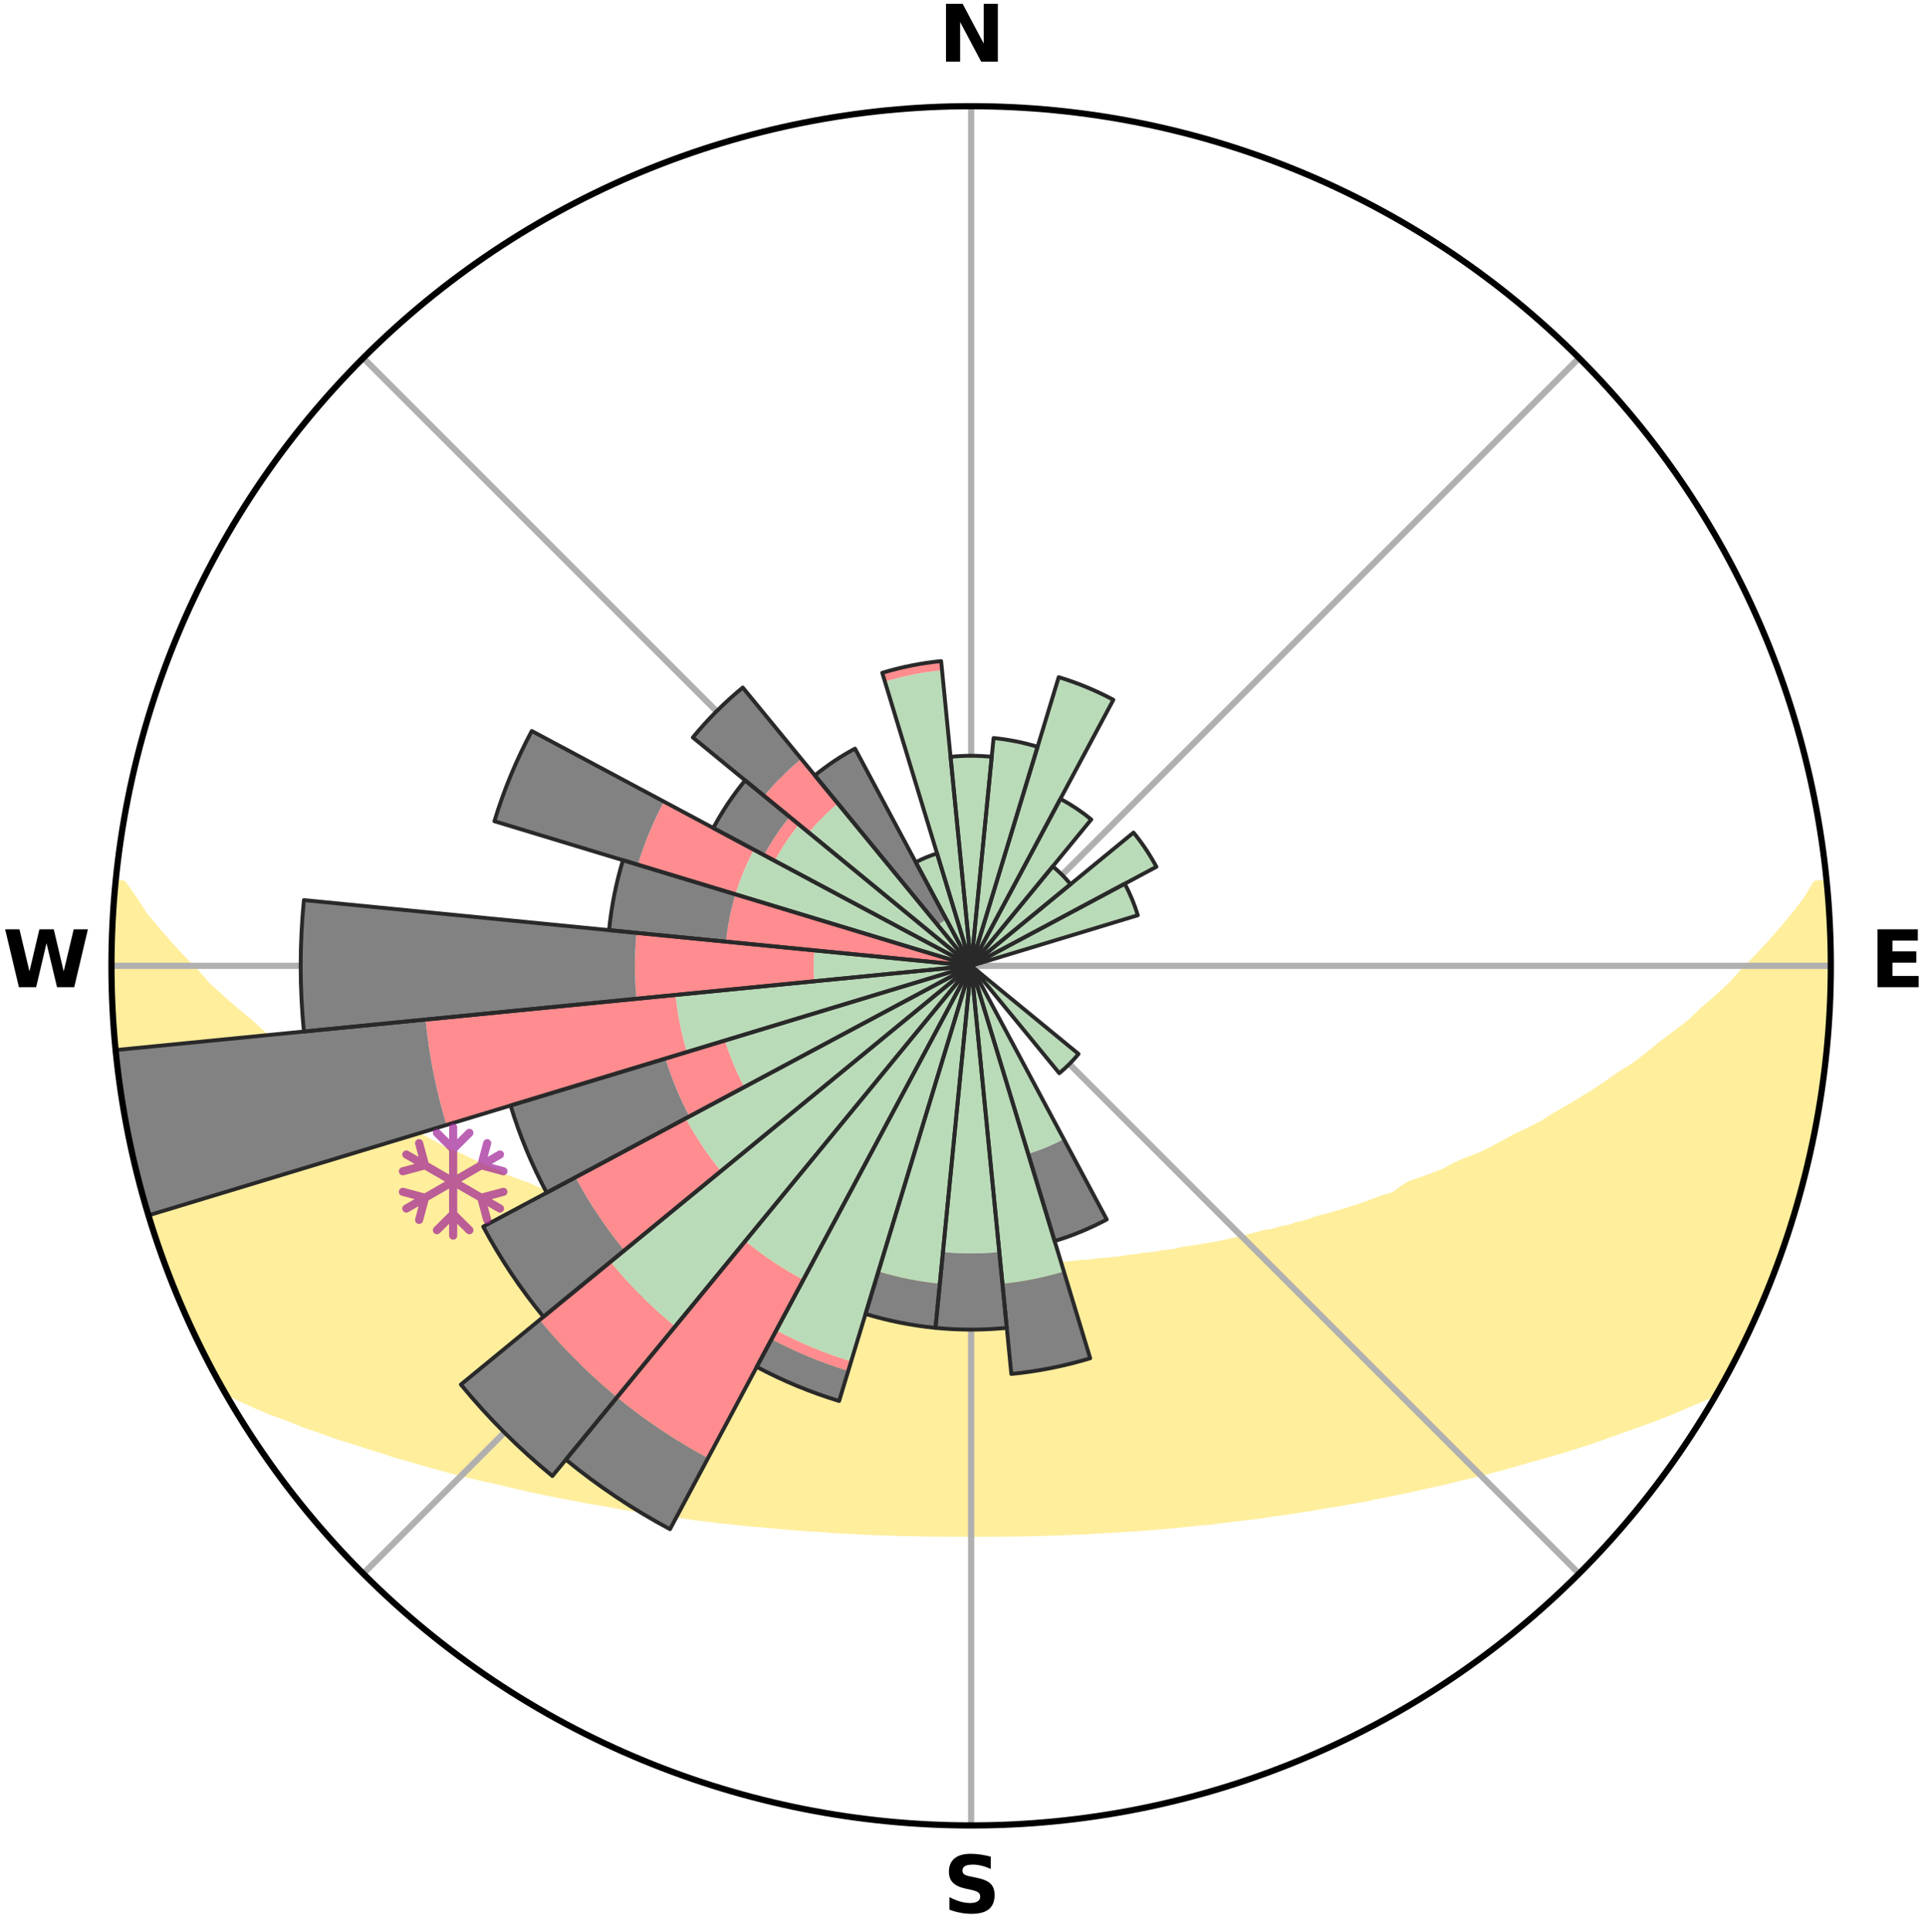 <?xml version="1.0" encoding="utf-8" standalone="no"?>
<!DOCTYPE svg PUBLIC "-//W3C//DTD SVG 1.1//EN"
  "http://www.w3.org/Graphics/SVG/1.1/DTD/svg11.dtd">
<svg xmlns:xlink="http://www.w3.org/1999/xlink" width="248.41pt" height="249.158pt" viewBox="0 0 248.41 249.158" xmlns="http://www.w3.org/2000/svg" version="1.1">
 <title>Ski Rose for 木曽福島スキー場, Kisofukushima Ski Resort, きそふくしますきーじょう</title>
 <defs>
  <style type="text/css">*{stroke-linejoin: round; stroke-linecap: butt}</style>
 </defs>
 <g id="figure_1">
  <g id="patch_1">
   <path d="M 0 249.158 
L 248.41 249.158 
L 248.41 0 
L 0 0 
z
" style="fill: #ffffff"/>
  </g>
  <g id="axes_1">
   <g id="patch_2">
    <path d="M 236.135 124.579 
C 236.135 110.018 233.267 95.599 227.695 82.147 
C 222.122 68.695 213.955 56.471 203.659 46.175 
C 193.363 35.879 181.139 27.711 167.687 22.139 
C 154.235 16.567 139.815 13.699 125.255 13.699 
C 110.694 13.699 96.275 16.567 82.823 22.139 
C 69.371 27.711 57.147 35.879 46.851 46.175 
C 36.555 56.471 28.387 68.695 22.815 82.147 
C 17.243 95.599 14.375 110.018 14.375 124.579 
C 14.375 139.14 17.243 153.559 22.815 167.011 
C 28.387 180.463 36.555 192.687 46.851 202.983 
C 57.147 213.279 69.371 221.447 82.823 227.019 
C 96.275 232.591 110.694 235.459 125.255 235.459 
C 139.815 235.459 154.235 232.591 167.687 227.019 
C 181.139 221.447 193.363 213.279 203.659 202.983 
C 213.955 192.687 222.122 180.463 227.695 167.011 
C 233.267 153.559 236.135 139.14 236.135 124.579 
M 125.255 124.579 
C 125.255 124.579 125.255 124.579 125.255 124.579 
C 125.255 124.579 125.255 124.579 125.255 124.579 
C 125.255 124.579 125.255 124.579 125.255 124.579 
C 125.255 124.579 125.255 124.579 125.255 124.579 
C 125.255 124.579 125.255 124.579 125.255 124.579 
C 125.255 124.579 125.255 124.579 125.255 124.579 
C 125.255 124.579 125.255 124.579 125.255 124.579 
C 125.255 124.579 125.255 124.579 125.255 124.579 
C 125.255 124.579 125.255 124.579 125.255 124.579 
C 125.255 124.579 125.255 124.579 125.255 124.579 
C 125.255 124.579 125.255 124.579 125.255 124.579 
C 125.255 124.579 125.255 124.579 125.255 124.579 
C 125.255 124.579 125.255 124.579 125.255 124.579 
C 125.255 124.579 125.255 124.579 125.255 124.579 
C 125.255 124.579 125.255 124.579 125.255 124.579 
C 125.255 124.579 125.255 124.579 125.255 124.579 
z
" style="fill: #ffffff"/>
   </g>
   <g id="PolyCollection_1">
    <defs>
     <path id="ma75e58c1a4" d="M 235.581 -135.202 
L 234.272 -135.076 
L 233.059 -133.063 
L 231.527 -131.079 
L 229.928 -129.149 
L 228.278 -127.277 
L 226.585 -125.463 
L 224.855 -123.71 
L 223.34 -122.011 
L 221.547 -120.375 
L 219.727 -118.801 
L 218.129 -117.27 
L 216.262 -115.816 
L 214.376 -114.425 
L 212.716 -113.065 
L 211.04 -111.758 
L 209.107 -110.547 
L 207.404 -109.354 
L 205.69 -108.214 
L 203.966 -107.129 
L 202.235 -106.098 
L 200.499 -105.12 
L 198.99 -104.131 
L 197.245 -103.254 
L 195.501 -102.431 
L 193.982 -101.583 
L 192.461 -100.78 
L 190.941 -100.02 
L 189.206 -99.388 
L 187.692 -98.717 
L 186.391 -97.996 
L 184.883 -97.405 
L 183.383 -96.853 
L 181.89 -96.342 
L 180.799 -95.665 
L 179.863 -94.929 
L 178.392 -94.516 
L 177.118 -94.03 
L 175.85 -93.574 
L 174.59 -93.149 
L 173.339 -92.753 
L 172.098 -92.385 
L 170.866 -92.045 
L 169.646 -91.731 
L 168.594 -91.324 
L 167.395 -91.06 
L 166.356 -90.698 
L 165.18 -90.48 
L 164.158 -90.161 
L 163.007 -89.985 
L 162.003 -89.706 
L 161.007 -89.445 
L 160.019 -89.202 
L 159.04 -88.977 
L 158.07 -88.768 
L 157.109 -88.574 
L 156.158 -88.396 
L 155.217 -88.232 
L 154.286 -88.081 
L 153.366 -87.944 
L 152.457 -87.818 
L 151.642 -87.586 
L 150.75 -87.483 
L 149.869 -87.39 
L 149.072 -87.194 
L 148.209 -87.121 
L 147.358 -87.055 
L 146.578 -86.89 
L 145.746 -86.839 
L 144.977 -86.693 
L 144.212 -86.556 
L 143.406 -86.525 
L 142.652 -86.405 
L 141.863 -86.383 
L 141.12 -86.277 
L 140.381 -86.179 
L 139.616 -86.169 
L 138.887 -86.083 
L 138.162 -86.003 
L 137.441 -85.93 
L 136.703 -85.93 
L 135.991 -85.866 
L 135.282 -85.808 
L 134.576 -85.755 
L 133.873 -85.707 
L 133.162 -85.713 
L 132.466 -85.671 
L 131.772 -85.634 
L 131.08 -85.602 
L 130.39 -85.574 
L 129.702 -85.55 
L 129.015 -85.53 
L 128.328 -85.532 
L 127.644 -85.516 
L 126.961 -85.504 
L 126.278 -85.495 
L 125.596 -85.49 
L 124.914 -85.49 
L 124.231 -85.496 
L 123.549 -85.506 
L 122.866 -85.52 
L 122.182 -85.537 
L 121.495 -85.536 
L 120.809 -85.557 
L 120.121 -85.582 
L 119.431 -85.612 
L 118.74 -85.645 
L 118.046 -85.683 
L 117.35 -85.726 
L 116.64 -85.722 
L 115.938 -85.77 
L 115.232 -85.824 
L 114.524 -85.884 
L 113.812 -85.949 
L 113.075 -85.949 
L 112.354 -86.023 
L 111.63 -86.104 
L 110.902 -86.191 
L 110.138 -86.202 
L 109.4 -86.301 
L 108.658 -86.408 
L 107.87 -86.431 
L 107.117 -86.552 
L 106.36 -86.682 
L 105.547 -86.721 
L 104.779 -86.868 
L 103.948 -86.92 
L 103.169 -87.085 
L 102.319 -87.152 
L 101.53 -87.338 
L 100.662 -87.423 
L 99.782 -87.516 
L 98.975 -87.736 
L 98.078 -87.851 
L 97.17 -87.978 
L 96.251 -88.116 
L 95.321 -88.267 
L 94.382 -88.431 
L 93.54 -88.732 
L 92.585 -88.927 
L 91.621 -89.136 
L 90.526 -89.238 
L 89.539 -89.481 
L 88.544 -89.742 
L 87.542 -90.021 
L 86.393 -90.197 
L 85.372 -90.516 
L 84.345 -90.856 
L 83.161 -91.096 
L 81.962 -91.36 
L 80.912 -91.767 
L 79.693 -92.08 
L 78.464 -92.42 
L 77.223 -92.788 
L 75.974 -93.184 
L 74.715 -93.608 
L 73.45 -94.063 
L 72.177 -94.549 
L 70.899 -95.066 
L 69.421 -95.514 
L 68.131 -96.098 
L 66.636 -96.619 
L 65.134 -97.18 
L 63.833 -97.872 
L 62.321 -98.511 
L 60.806 -99.192 
L 59.287 -99.915 
L 57.548 -100.603 
L 56.026 -101.415 
L 54.506 -102.272 
L 52.761 -103.106 
L 51.017 -103.991 
L 49.507 -104.989 
L 47.771 -105.977 
L 46.041 -107.018 
L 44.318 -108.112 
L 42.604 -109.261 
L 40.902 -110.463 
L 38.97 -111.684 
L 37.295 -112.999 
L 35.637 -114.368 
L 33.753 -115.768 
L 32.135 -117.25 
L 30.293 -118.771 
L 28.475 -120.354 
L 26.685 -121.998 
L 25.173 -123.706 
L 23.447 -125.468 
L 21.759 -127.289 
L 20.115 -129.17 
L 18.526 -131.107 
L 17.241 -133.08 
L 15.817 -135.117 
L 14.953 -135.2 
L 14.953 -135.2 
L 14.854 -133.268 
L 14.609 -131.346 
L 14.541 -129.413 
L 14.541 -127.478 
L 14.391 -125.547 
L 14.423 -123.612 
L 14.518 -121.679 
L 14.645 -119.75 
L 14.589 -117.81 
L 14.777 -115.884 
L 14.995 -113.962 
L 15.242 -112.045 
L 15.325 -110.107 
L 15.628 -108.195 
L 15.959 -106.289 
L 16.319 -104.389 
L 16.707 -102.495 
L 17.123 -100.607 
L 17.568 -98.726 
L 18.042 -96.852 
L 18.54 -94.984 
L 19.061 -93.123 
L 19.615 -91.271 
L 20.189 -89.424 
L 20.799 -87.589 
L 21.43 -85.76 
L 22.101 -83.946 
L 22.966 -82.209 
L 23.692 -80.418 
L 24.457 -78.643 
L 25.263 -76.885 
L 26.112 -75.148 
L 26.905 -73.382 
L 27.815 -71.673 
L 28.817 -70.017 
L 30.853 -68.972 
L 32.94 -68.009 
L 35.049 -67.112 
L 37.253 -66.332 
L 39.286 -65.495 
L 41.4 -64.766 
L 43.422 -64.026 
L 45.511 -63.39 
L 47.511 -62.739 
L 49.498 -62.13 
L 51.4 -61.501 
L 53.358 -60.97 
L 55.231 -60.414 
L 57.093 -59.896 
L 58.937 -59.408 
L 60.769 -58.957 
L 62.581 -58.535 
L 64.38 -58.145 
L 66.104 -57.721 
L 67.814 -57.325 
L 69.51 -56.955 
L 71.191 -56.611 
L 72.856 -56.292 
L 74.505 -55.995 
L 76.095 -55.66 
L 77.714 -55.407 
L 79.279 -55.117 
L 80.829 -54.844 
L 82.368 -54.594 
L 83.892 -54.359 
L 85.405 -54.144 
L 86.902 -53.941 
L 88.388 -53.758 
L 89.834 -53.536 
L 91.294 -53.378 
L 92.719 -53.185 
L 94.156 -53.056 
L 95.56 -52.89 
L 96.956 -52.737 
L 98.356 -52.636 
L 99.732 -52.504 
L 101.099 -52.384 
L 102.457 -52.273 
L 103.807 -52.172 
L 105.149 -52.08 
L 106.484 -51.996 
L 107.804 -51.892 
L 109.126 -51.825 
L 110.441 -51.765 
L 111.745 -51.685 
L 113.049 -51.639 
L 114.348 -51.599 
L 115.64 -51.549 
L 116.931 -51.521 
L 118.218 -51.497 
L 119.501 -51.465 
L 120.782 -51.452 
L 122.062 -51.44 
L 123.34 -51.437 
L 124.617 -51.434 
L 125.893 -51.435 
L 127.17 -51.432 
L 128.448 -51.442 
L 129.728 -51.449 
L 131.009 -51.469 
L 132.293 -51.487 
L 133.578 -51.526 
L 134.869 -51.556 
L 136.163 -51.589 
L 137.459 -51.648 
L 138.763 -51.695 
L 140.073 -51.748 
L 141.382 -51.836 
L 142.703 -51.904 
L 144.03 -51.979 
L 145.366 -52.062 
L 146.708 -52.153 
L 148.059 -52.253 
L 149.418 -52.363 
L 150.786 -52.482 
L 152.162 -52.613 
L 153.547 -52.754 
L 154.942 -52.908 
L 156.367 -53.026 
L 157.782 -53.205 
L 159.207 -53.397 
L 160.666 -53.556 
L 162.139 -53.725 
L 163.596 -53.963 
L 165.093 -54.165 
L 166.605 -54.381 
L 168.128 -54.616 
L 169.666 -54.867 
L 171.215 -55.14 
L 172.819 -55.373 
L 174.398 -55.684 
L 176.032 -55.958 
L 177.635 -56.315 
L 179.3 -56.635 
L 180.98 -56.979 
L 182.675 -57.349 
L 184.384 -57.745 
L 186.166 -58.106 
L 187.905 -58.56 
L 189.717 -58.982 
L 191.547 -59.434 
L 193.391 -59.92 
L 195.252 -60.439 
L 197.124 -60.995 
L 199.082 -61.525 
L 201.055 -62.094 
L 203.043 -62.703 
L 205.044 -63.355 
L 207.056 -64.049 
L 209.077 -64.789 
L 211.19 -65.518 
L 213.307 -66.299 
L 215.426 -67.134 
L 217.536 -68.029 
L 219.706 -68.943 
L 221.743 -69.989 
L 222.684 -71.679 
L 223.6 -73.384 
L 224.471 -75.112 
L 225.293 -76.864 
L 226.118 -78.613 
L 226.905 -80.38 
L 227.659 -82.162 
L 228.357 -83.966 
L 229.093 -85.756 
L 229.709 -87.59 
L 230.365 -89.41 
L 230.971 -91.247 
L 231.527 -93.1 
L 232.035 -94.966 
L 232.468 -96.852 
L 233.037 -98.703 
L 233.432 -100.597 
L 233.899 -102.475 
L 234.215 -104.385 
L 234.581 -106.284 
L 234.893 -108.194 
L 235.09 -110.119 
L 235.386 -112.031 
L 235.56 -113.958 
L 235.772 -115.881 
L 235.82 -117.817 
L 235.957 -119.746 
L 236.056 -121.678 
L 236.118 -123.612 
L 236.05 -125.546 
L 236.041 -127.48 
L 235.997 -129.414 
L 235.921 -131.348 
L 235.72 -133.273 
L 235.581 -135.202 
z
" style="stroke: #ffee9c"/>
    </defs>
    <g clip-path="url(#p8874cd0c87)">
     <use xlink:href="#ma75e58c1a4" x="0" y="249.158" style="fill: #ffee9c; stroke: #ffee9c"/>
    </g>
   </g>
   <g id="matplotlib.axis_1">
    <g id="xtick_1">
     <g id="line2d_1">
      <path d="M 125.255 124.579 
L 125.255 13.699 
" clip-path="url(#p8874cd0c87)" style="fill: none; stroke: #b0b0b0; stroke-width: 0.8; stroke-linecap: square"/>
     </g>
     <g id="text_1">
      <!-- N -->
      <g transform="translate(121.07 7.958) scale(0.1 -0.1)">
       <defs>
        <path id="DejaVuSans-Bold-4e" d="M 588 4666 
L 1931 4666 
L 3628 1466 
L 3628 4666 
L 4769 4666 
L 4769 0 
L 3425 0 
L 1728 3200 
L 1728 0 
L 588 0 
L 588 4666 
z
" transform="scale(0.016)"/>
       </defs>
       <use xlink:href="#DejaVuSans-Bold-4e"/>
      </g>
     </g>
    </g>
    <g id="xtick_2">
     <g id="line2d_2">
      <path d="M 125.255 124.579 
L 203.659 46.175 
" clip-path="url(#p8874cd0c87)" style="fill: none; stroke: #b0b0b0; stroke-width: 0.8; stroke-linecap: square"/>
     </g>
    </g>
    <g id="xtick_3">
     <g id="line2d_3">
      <path d="M 125.255 124.579 
L 236.135 124.579 
" clip-path="url(#p8874cd0c87)" style="fill: none; stroke: #b0b0b0; stroke-width: 0.8; stroke-linecap: square"/>
     </g>
     <g id="text_2">
      <!-- E -->
      <g transform="translate(241.219 127.338) scale(0.1 -0.1)">
       <defs>
        <path id="DejaVuSans-Bold-45" d="M 588 4666 
L 3834 4666 
L 3834 3756 
L 1791 3756 
L 1791 2888 
L 3713 2888 
L 3713 1978 
L 1791 1978 
L 1791 909 
L 3903 909 
L 3903 0 
L 588 0 
L 588 4666 
z
" transform="scale(0.016)"/>
       </defs>
       <use xlink:href="#DejaVuSans-Bold-45"/>
      </g>
     </g>
    </g>
    <g id="xtick_4">
     <g id="line2d_4">
      <path d="M 125.255 124.579 
L 203.659 202.983 
" clip-path="url(#p8874cd0c87)" style="fill: none; stroke: #b0b0b0; stroke-width: 0.8; stroke-linecap: square"/>
     </g>
    </g>
    <g id="xtick_5">
     <g id="line2d_5">
      <path d="M 125.255 124.579 
L 125.255 235.459 
" clip-path="url(#p8874cd0c87)" style="fill: none; stroke: #b0b0b0; stroke-width: 0.8; stroke-linecap: square"/>
     </g>
     <g id="text_3">
      <!-- S -->
      <g transform="translate(121.654 246.718) scale(0.1 -0.1)">
       <defs>
        <path id="DejaVuSans-Bold-53" d="M 3834 4519 
L 3834 3531 
Q 3450 3703 3084 3790 
Q 2719 3878 2394 3878 
Q 1963 3878 1756 3759 
Q 1550 3641 1550 3391 
Q 1550 3203 1689 3098 
Q 1828 2994 2194 2919 
L 2706 2816 
Q 3484 2659 3812 2340 
Q 4141 2022 4141 1434 
Q 4141 663 3683 286 
Q 3225 -91 2284 -91 
Q 1841 -91 1394 -6 
Q 947 78 500 244 
L 500 1259 
Q 947 1022 1364 901 
Q 1781 781 2169 781 
Q 2563 781 2772 912 
Q 2981 1044 2981 1288 
Q 2981 1506 2839 1625 
Q 2697 1744 2272 1838 
L 1806 1941 
Q 1106 2091 782 2419 
Q 459 2747 459 3303 
Q 459 4000 909 4375 
Q 1359 4750 2203 4750 
Q 2588 4750 2994 4692 
Q 3400 4634 3834 4519 
z
" transform="scale(0.016)"/>
       </defs>
       <use xlink:href="#DejaVuSans-Bold-53"/>
      </g>
     </g>
    </g>
    <g id="xtick_6">
     <g id="line2d_6">
      <path d="M 125.255 124.579 
L 46.851 202.983 
" clip-path="url(#p8874cd0c87)" style="fill: none; stroke: #b0b0b0; stroke-width: 0.8; stroke-linecap: square"/>
     </g>
    </g>
    <g id="xtick_7">
     <g id="line2d_7">
      <path d="M 125.255 124.579 
L 14.375 124.579 
" clip-path="url(#p8874cd0c87)" style="fill: none; stroke: #b0b0b0; stroke-width: 0.8; stroke-linecap: square"/>
     </g>
     <g id="text_4">
      <!-- W -->
      <g transform="translate(0.36 127.338) scale(0.1 -0.1)">
       <defs>
        <path id="DejaVuSans-Bold-57" d="M 191 4666 
L 1344 4666 
L 2150 1275 
L 2950 4666 
L 4109 4666 
L 4909 1275 
L 5716 4666 
L 6859 4666 
L 5759 0 
L 4372 0 
L 3525 3547 
L 2688 0 
L 1300 0 
L 191 4666 
z
" transform="scale(0.016)"/>
       </defs>
       <use xlink:href="#DejaVuSans-Bold-57"/>
      </g>
     </g>
    </g>
    <g id="xtick_8">
     <g id="line2d_8">
      <path d="M 125.255 124.579 
L 46.851 46.175 
" clip-path="url(#p8874cd0c87)" style="fill: none; stroke: #b0b0b0; stroke-width: 0.8; stroke-linecap: square"/>
     </g>
    </g>
   </g>
   <g id="matplotlib.axis_2"/>
   <g id="patch_3">
    <path d="M 125.255 124.579 
C 125.255 124.579 125.255 124.579 125.255 124.579 
C 125.255 124.579 125.255 124.579 125.255 124.579 
L 125.255 124.579 
C 125.255 124.579 125.255 124.579 125.255 124.579 
C 125.255 124.579 125.255 124.579 125.255 124.579 
z
" clip-path="url(#p8874cd0c87)" style="fill: #d9d9d9"/>
   </g>
   <g id="patch_4">
    <path d="M 125.255 124.579 
C 125.255 124.579 125.255 124.579 125.255 124.579 
C 125.255 124.579 125.255 124.579 125.255 124.579 
L 125.255 124.579 
C 125.255 124.579 125.255 124.579 125.255 124.579 
C 125.255 124.579 125.255 124.579 125.255 124.579 
z
" clip-path="url(#p8874cd0c87)" style="fill: #d9d9d9"/>
   </g>
   <g id="patch_5">
    <path d="M 125.255 124.579 
C 125.255 124.579 125.255 124.579 125.255 124.579 
C 125.255 124.579 125.255 124.579 125.255 124.579 
L 125.255 124.579 
C 125.255 124.579 125.255 124.579 125.255 124.579 
C 125.255 124.579 125.255 124.579 125.255 124.579 
z
" clip-path="url(#p8874cd0c87)" style="fill: #d9d9d9"/>
   </g>
   <g id="patch_6">
    <path d="M 125.255 124.579 
C 125.255 124.579 125.255 124.579 125.255 124.579 
C 125.255 124.579 125.255 124.579 125.255 124.579 
L 125.255 124.579 
C 125.255 124.579 125.255 124.579 125.255 124.579 
C 125.255 124.579 125.255 124.579 125.255 124.579 
z
" clip-path="url(#p8874cd0c87)" style="fill: #d9d9d9"/>
   </g>
   <g id="patch_7">
    <path d="M 125.255 124.579 
C 125.255 124.579 125.255 124.579 125.255 124.579 
C 125.255 124.579 125.255 124.579 125.255 124.579 
L 125.255 124.579 
C 125.255 124.579 125.255 124.579 125.255 124.579 
C 125.255 124.579 125.255 124.579 125.255 124.579 
z
" clip-path="url(#p8874cd0c87)" style="fill: #d9d9d9"/>
   </g>
   <g id="patch_8">
    <path d="M 125.255 124.579 
C 125.255 124.579 125.255 124.579 125.255 124.579 
C 125.255 124.579 125.255 124.579 125.255 124.579 
L 125.255 124.579 
C 125.255 124.579 125.255 124.579 125.255 124.579 
C 125.255 124.579 125.255 124.579 125.255 124.579 
z
" clip-path="url(#p8874cd0c87)" style="fill: #d9d9d9"/>
   </g>
   <g id="patch_9">
    <path d="M 125.255 124.579 
C 125.255 124.579 125.255 124.579 125.255 124.579 
C 125.255 124.579 125.255 124.579 125.255 124.579 
L 125.255 124.579 
C 125.255 124.579 125.255 124.579 125.255 124.579 
C 125.255 124.579 125.255 124.579 125.255 124.579 
z
" clip-path="url(#p8874cd0c87)" style="fill: #d9d9d9"/>
   </g>
   <g id="patch_10">
    <path d="M 125.255 124.579 
C 125.255 124.579 125.255 124.579 125.255 124.579 
C 125.255 124.579 125.255 124.579 125.255 124.579 
L 125.255 124.579 
C 125.255 124.579 125.255 124.579 125.255 124.579 
C 125.255 124.579 125.255 124.579 125.255 124.579 
z
" clip-path="url(#p8874cd0c87)" style="fill: #d9d9d9"/>
   </g>
   <g id="patch_11">
    <path d="M 125.255 124.579 
C 125.255 124.579 125.255 124.579 125.255 124.579 
C 125.255 124.579 125.255 124.579 125.255 124.579 
L 125.255 124.579 
C 125.255 124.579 125.255 124.579 125.255 124.579 
C 125.255 124.579 125.255 124.579 125.255 124.579 
z
" clip-path="url(#p8874cd0c87)" style="fill: #d9d9d9"/>
   </g>
   <g id="patch_12">
    <path d="M 125.255 124.579 
C 125.255 124.579 125.255 124.579 125.255 124.579 
C 125.255 124.579 125.255 124.579 125.255 124.579 
L 125.255 124.579 
C 125.255 124.579 125.255 124.579 125.255 124.579 
C 125.255 124.579 125.255 124.579 125.255 124.579 
z
" clip-path="url(#p8874cd0c87)" style="fill: #d9d9d9"/>
   </g>
   <g id="patch_13">
    <path d="M 125.255 124.579 
C 125.255 124.579 125.255 124.579 125.255 124.579 
C 125.255 124.579 125.255 124.579 125.255 124.579 
L 125.255 124.579 
C 125.255 124.579 125.255 124.579 125.255 124.579 
C 125.255 124.579 125.255 124.579 125.255 124.579 
z
" clip-path="url(#p8874cd0c87)" style="fill: #d9d9d9"/>
   </g>
   <g id="patch_14">
    <path d="M 125.255 124.579 
C 125.255 124.579 125.255 124.579 125.255 124.579 
C 125.255 124.579 125.255 124.579 125.255 124.579 
L 125.255 124.579 
C 125.255 124.579 125.255 124.579 125.255 124.579 
C 125.255 124.579 125.255 124.579 125.255 124.579 
z
" clip-path="url(#p8874cd0c87)" style="fill: #d9d9d9"/>
   </g>
   <g id="patch_15">
    <path d="M 125.255 124.579 
C 125.255 124.579 125.255 124.579 125.255 124.579 
C 125.255 124.579 125.255 124.579 125.255 124.579 
L 125.255 124.579 
C 125.255 124.579 125.255 124.579 125.255 124.579 
C 125.255 124.579 125.255 124.579 125.255 124.579 
z
" clip-path="url(#p8874cd0c87)" style="fill: #d9d9d9"/>
   </g>
   <g id="patch_16">
    <path d="M 125.255 124.579 
C 125.255 124.579 125.255 124.579 125.255 124.579 
C 125.255 124.579 125.255 124.579 125.255 124.579 
L 125.255 124.579 
C 125.255 124.579 125.255 124.579 125.255 124.579 
C 125.255 124.579 125.255 124.579 125.255 124.579 
z
" clip-path="url(#p8874cd0c87)" style="fill: #d9d9d9"/>
   </g>
   <g id="patch_17">
    <path d="M 125.255 124.579 
C 125.255 124.579 125.255 124.579 125.255 124.579 
C 125.255 124.579 125.255 124.579 125.255 124.579 
L 125.255 124.579 
C 125.255 124.579 125.255 124.579 125.255 124.579 
C 125.255 124.579 125.255 124.579 125.255 124.579 
z
" clip-path="url(#p8874cd0c87)" style="fill: #d9d9d9"/>
   </g>
   <g id="patch_18">
    <path d="M 125.255 124.579 
C 125.255 124.579 125.255 124.579 125.255 124.579 
C 125.255 124.579 125.255 124.579 125.255 124.579 
L 125.255 124.579 
C 125.255 124.579 125.255 124.579 125.255 124.579 
C 125.255 124.579 125.255 124.579 125.255 124.579 
z
" clip-path="url(#p8874cd0c87)" style="fill: #d9d9d9"/>
   </g>
   <g id="patch_19">
    <path d="M 125.255 124.579 
C 125.255 124.579 125.255 124.579 125.255 124.579 
C 125.255 124.579 125.255 124.579 125.255 124.579 
L 125.255 124.579 
C 125.255 124.579 125.255 124.579 125.255 124.579 
C 125.255 124.579 125.255 124.579 125.255 124.579 
z
" clip-path="url(#p8874cd0c87)" style="fill: #d9d9d9"/>
   </g>
   <g id="patch_20">
    <path d="M 125.255 124.579 
C 125.255 124.579 125.255 124.579 125.255 124.579 
C 125.255 124.579 125.255 124.579 125.255 124.579 
L 125.255 124.579 
C 125.255 124.579 125.255 124.579 125.255 124.579 
C 125.255 124.579 125.255 124.579 125.255 124.579 
z
" clip-path="url(#p8874cd0c87)" style="fill: #d9d9d9"/>
   </g>
   <g id="patch_21">
    <path d="M 125.255 124.579 
C 125.255 124.579 125.255 124.579 125.255 124.579 
C 125.255 124.579 125.255 124.579 125.255 124.579 
L 125.255 124.579 
C 125.255 124.579 125.255 124.579 125.255 124.579 
C 125.255 124.579 125.255 124.579 125.255 124.579 
z
" clip-path="url(#p8874cd0c87)" style="fill: #d9d9d9"/>
   </g>
   <g id="patch_22">
    <path d="M 125.255 124.579 
C 125.255 124.579 125.255 124.579 125.255 124.579 
C 125.255 124.579 125.255 124.579 125.255 124.579 
L 125.255 124.579 
C 125.255 124.579 125.255 124.579 125.255 124.579 
C 125.255 124.579 125.255 124.579 125.255 124.579 
z
" clip-path="url(#p8874cd0c87)" style="fill: #d9d9d9"/>
   </g>
   <g id="patch_23">
    <path d="M 125.255 124.579 
C 125.255 124.579 125.255 124.579 125.255 124.579 
C 125.255 124.579 125.255 124.579 125.255 124.579 
L 125.255 124.579 
C 125.255 124.579 125.255 124.579 125.255 124.579 
C 125.255 124.579 125.255 124.579 125.255 124.579 
z
" clip-path="url(#p8874cd0c87)" style="fill: #d9d9d9"/>
   </g>
   <g id="patch_24">
    <path d="M 125.255 124.579 
C 125.255 124.579 125.255 124.579 125.255 124.579 
C 125.255 124.579 125.255 124.579 125.255 124.579 
L 125.255 124.579 
C 125.255 124.579 125.255 124.579 125.255 124.579 
C 125.255 124.579 125.255 124.579 125.255 124.579 
z
" clip-path="url(#p8874cd0c87)" style="fill: #d9d9d9"/>
   </g>
   <g id="patch_25">
    <path d="M 125.255 124.579 
C 125.255 124.579 125.255 124.579 125.255 124.579 
C 125.255 124.579 125.255 124.579 125.255 124.579 
L 125.255 124.579 
C 125.255 124.579 125.255 124.579 125.255 124.579 
C 125.255 124.579 125.255 124.579 125.255 124.579 
z
" clip-path="url(#p8874cd0c87)" style="fill: #d9d9d9"/>
   </g>
   <g id="patch_26">
    <path d="M 125.255 124.579 
C 125.255 124.579 125.255 124.579 125.255 124.579 
C 125.255 124.579 125.255 124.579 125.255 124.579 
L 125.255 124.579 
C 125.255 124.579 125.255 124.579 125.255 124.579 
C 125.255 124.579 125.255 124.579 125.255 124.579 
z
" clip-path="url(#p8874cd0c87)" style="fill: #d9d9d9"/>
   </g>
   <g id="patch_27">
    <path d="M 125.255 124.579 
C 125.255 124.579 125.255 124.579 125.255 124.579 
C 125.255 124.579 125.255 124.579 125.255 124.579 
L 125.255 124.579 
C 125.255 124.579 125.255 124.579 125.255 124.579 
C 125.255 124.579 125.255 124.579 125.255 124.579 
z
" clip-path="url(#p8874cd0c87)" style="fill: #d9d9d9"/>
   </g>
   <g id="patch_28">
    <path d="M 125.255 124.579 
C 125.255 124.579 125.255 124.579 125.255 124.579 
C 125.255 124.579 125.255 124.579 125.255 124.579 
L 125.255 124.579 
C 125.255 124.579 125.255 124.579 125.255 124.579 
C 125.255 124.579 125.255 124.579 125.255 124.579 
z
" clip-path="url(#p8874cd0c87)" style="fill: #d9d9d9"/>
   </g>
   <g id="patch_29">
    <path d="M 125.255 124.579 
C 125.255 124.579 125.255 124.579 125.255 124.579 
C 125.255 124.579 125.255 124.579 125.255 124.579 
L 125.255 124.579 
C 125.255 124.579 125.255 124.579 125.255 124.579 
C 125.255 124.579 125.255 124.579 125.255 124.579 
z
" clip-path="url(#p8874cd0c87)" style="fill: #d9d9d9"/>
   </g>
   <g id="patch_30">
    <path d="M 125.255 124.579 
C 125.255 124.579 125.255 124.579 125.255 124.579 
C 125.255 124.579 125.255 124.579 125.255 124.579 
L 125.255 124.579 
C 125.255 124.579 125.255 124.579 125.255 124.579 
C 125.255 124.579 125.255 124.579 125.255 124.579 
z
" clip-path="url(#p8874cd0c87)" style="fill: #d9d9d9"/>
   </g>
   <g id="patch_31">
    <path d="M 125.255 124.579 
C 125.255 124.579 125.255 124.579 125.255 124.579 
C 125.255 124.579 125.255 124.579 125.255 124.579 
L 125.255 124.579 
C 125.255 124.579 125.255 124.579 125.255 124.579 
C 125.255 124.579 125.255 124.579 125.255 124.579 
z
" clip-path="url(#p8874cd0c87)" style="fill: #d9d9d9"/>
   </g>
   <g id="patch_32">
    <path d="M 125.255 124.579 
C 125.255 124.579 125.255 124.579 125.255 124.579 
C 125.255 124.579 125.255 124.579 125.255 124.579 
L 125.255 124.579 
C 125.255 124.579 125.255 124.579 125.255 124.579 
C 125.255 124.579 125.255 124.579 125.255 124.579 
z
" clip-path="url(#p8874cd0c87)" style="fill: #d9d9d9"/>
   </g>
   <g id="patch_33">
    <path d="M 125.255 124.579 
C 125.255 124.579 125.255 124.579 125.255 124.579 
C 125.255 124.579 125.255 124.579 125.255 124.579 
L 125.255 124.579 
C 125.255 124.579 125.255 124.579 125.255 124.579 
C 125.255 124.579 125.255 124.579 125.255 124.579 
z
" clip-path="url(#p8874cd0c87)" style="fill: #d9d9d9"/>
   </g>
   <g id="patch_34">
    <path d="M 125.255 124.579 
C 125.255 124.579 125.255 124.579 125.255 124.579 
C 125.255 124.579 125.255 124.579 125.255 124.579 
L 125.255 124.579 
C 125.255 124.579 125.255 124.579 125.255 124.579 
C 125.255 124.579 125.255 124.579 125.255 124.579 
z
" clip-path="url(#p8874cd0c87)" style="fill: #d9d9d9"/>
   </g>
   <g id="patch_35">
    <path d="M 125.255 124.579 
C 125.255 124.579 125.255 124.579 125.255 124.579 
C 125.255 124.579 125.255 124.579 125.255 124.579 
L 127.91 97.617 
C 127.028 97.53 126.142 97.487 125.255 97.487 
C 124.368 97.487 123.482 97.53 122.599 97.617 
z
" clip-path="url(#p8874cd0c87)" style="fill: #badbb8"/>
   </g>
   <g id="patch_36">
    <path d="M 125.255 124.579 
C 125.255 124.579 125.255 124.579 125.255 124.579 
C 125.255 124.579 125.255 124.579 125.255 124.579 
L 133.825 96.327 
C 132.9 96.047 131.962 95.812 131.015 95.623 
C 130.067 95.435 129.11 95.293 128.149 95.198 
z
" clip-path="url(#p8874cd0c87)" style="fill: #badbb8"/>
   </g>
   <g id="patch_37">
    <path d="M 125.255 124.579 
C 125.255 124.579 125.255 124.579 125.255 124.579 
C 125.255 124.579 125.255 124.579 125.255 124.579 
L 143.596 90.265 
C 142.473 89.665 141.321 89.12 140.144 88.632 
C 138.968 88.145 137.768 87.716 136.549 87.346 
z
" clip-path="url(#p8874cd0c87)" style="fill: #badbb8"/>
   </g>
   <g id="patch_38">
    <path d="M 125.255 124.579 
C 125.255 124.579 125.255 124.579 125.255 124.579 
C 125.255 124.579 125.255 124.579 125.255 124.579 
L 140.747 105.702 
C 140.129 105.195 139.487 104.718 138.822 104.274 
C 138.158 103.83 137.472 103.419 136.767 103.042 
z
" clip-path="url(#p8874cd0c87)" style="fill: #badbb8"/>
   </g>
   <g id="patch_39">
    <path d="M 125.255 124.579 
C 125.255 124.579 125.255 124.579 125.255 124.579 
C 125.255 124.579 125.255 124.579 125.255 124.579 
L 138.08 114.054 
C 137.735 113.634 137.37 113.232 136.986 112.848 
C 136.602 112.464 136.2 112.099 135.78 111.754 
z
" clip-path="url(#p8874cd0c87)" style="fill: #badbb8"/>
   </g>
   <g id="patch_40">
    <path d="M 125.255 124.579 
C 125.255 124.579 125.255 124.579 125.255 124.579 
C 125.255 124.579 125.255 124.579 125.255 124.579 
L 149.148 111.808 
C 148.73 111.026 148.274 110.265 147.781 109.527 
C 147.289 108.79 146.76 108.077 146.197 107.392 
z
" clip-path="url(#p8874cd0c87)" style="fill: #badbb8"/>
   </g>
   <g id="patch_41">
    <path d="M 125.255 124.579 
C 125.255 124.579 125.255 124.579 125.255 124.579 
C 125.255 124.579 125.255 124.579 125.255 124.579 
L 146.751 118.058 
C 146.538 117.355 146.29 116.662 146.009 115.983 
C 145.727 115.303 145.413 114.638 145.066 113.99 
z
" clip-path="url(#p8874cd0c87)" style="fill: #badbb8"/>
   </g>
   <g id="patch_42">
    <path d="M 125.255 124.579 
C 125.255 124.579 125.255 124.579 125.255 124.579 
C 125.255 124.579 125.255 124.579 125.255 124.579 
L 125.255 124.579 
C 125.255 124.579 125.255 124.579 125.255 124.579 
C 125.255 124.579 125.255 124.579 125.255 124.579 
z
" clip-path="url(#p8874cd0c87)" style="fill: #badbb8"/>
   </g>
   <g id="patch_43">
    <path d="M 125.255 124.579 
C 125.255 124.579 125.255 124.579 125.255 124.579 
C 125.255 124.579 125.255 124.579 125.255 124.579 
L 125.255 124.579 
C 125.255 124.579 125.255 124.579 125.255 124.579 
C 125.255 124.579 125.255 124.579 125.255 124.579 
z
" clip-path="url(#p8874cd0c87)" style="fill: #badbb8"/>
   </g>
   <g id="patch_44">
    <path d="M 125.255 124.579 
C 125.255 124.579 125.255 124.579 125.255 124.579 
C 125.255 124.579 125.255 124.579 125.255 124.579 
L 125.255 124.579 
C 125.255 124.579 125.255 124.579 125.255 124.579 
C 125.255 124.579 125.255 124.579 125.255 124.579 
z
" clip-path="url(#p8874cd0c87)" style="fill: #badbb8"/>
   </g>
   <g id="patch_45">
    <path d="M 125.255 124.579 
C 125.255 124.579 125.255 124.579 125.255 124.579 
C 125.255 124.579 125.255 124.579 125.255 124.579 
L 125.255 124.579 
C 125.255 124.579 125.255 124.579 125.255 124.579 
C 125.255 124.579 125.255 124.579 125.255 124.579 
z
" clip-path="url(#p8874cd0c87)" style="fill: #badbb8"/>
   </g>
   <g id="patch_46">
    <path d="M 125.255 124.579 
C 125.255 124.579 125.255 124.579 125.255 124.579 
C 125.255 124.579 125.255 124.579 125.255 124.579 
L 125.255 124.579 
C 125.255 124.579 125.255 124.579 125.255 124.579 
C 125.255 124.579 125.255 124.579 125.255 124.579 
z
" clip-path="url(#p8874cd0c87)" style="fill: #badbb8"/>
   </g>
   <g id="patch_47">
    <path d="M 125.255 124.579 
C 125.255 124.579 125.255 124.579 125.255 124.579 
C 125.255 124.579 125.255 124.579 125.255 124.579 
L 136.623 138.431 
C 137.076 138.059 137.511 137.665 137.926 137.25 
C 138.341 136.836 138.735 136.401 139.107 135.947 
z
" clip-path="url(#p8874cd0c87)" style="fill: #badbb8"/>
   </g>
   <g id="patch_48">
    <path d="M 125.255 124.579 
C 125.255 124.579 125.255 124.579 125.255 124.579 
C 125.255 124.579 125.255 124.579 125.255 124.579 
L 125.255 124.579 
C 125.255 124.579 125.255 124.579 125.255 124.579 
C 125.255 124.579 125.255 124.579 125.255 124.579 
z
" clip-path="url(#p8874cd0c87)" style="fill: #badbb8"/>
   </g>
   <g id="patch_49">
    <path d="M 125.255 124.579 
C 125.255 124.579 125.255 124.579 125.255 124.579 
C 125.255 124.579 125.255 124.579 125.255 124.579 
L 132.611 148.83 
C 133.405 148.59 134.187 148.31 134.953 147.993 
C 135.719 147.675 136.47 147.32 137.201 146.929 
z
" clip-path="url(#p8874cd0c87)" style="fill: #badbb8"/>
   </g>
   <g id="patch_50">
    <path d="M 125.255 124.579 
C 125.255 124.579 125.255 124.579 125.255 124.579 
C 125.255 124.579 125.255 124.579 125.255 124.579 
L 129.293 165.58 
C 130.635 165.448 131.97 165.25 133.292 164.986 
C 134.615 164.723 135.924 164.395 137.214 164.004 
z
" clip-path="url(#p8874cd0c87)" style="fill: #badbb8"/>
   </g>
   <g id="patch_51">
    <path d="M 125.255 124.579 
C 125.255 124.579 125.255 124.579 125.255 124.579 
C 125.255 124.579 125.255 124.579 125.255 124.579 
L 121.619 161.498 
C 122.827 161.617 124.041 161.677 125.255 161.677 
C 126.469 161.677 127.683 161.617 128.891 161.498 
z
" clip-path="url(#p8874cd0c87)" style="fill: #badbb8"/>
   </g>
   <g id="patch_52">
    <path d="M 125.255 124.579 
C 125.255 124.579 125.255 124.579 125.255 124.579 
C 125.255 124.579 125.255 124.579 125.255 124.579 
L 113.295 164.004 
C 114.586 164.395 115.895 164.723 117.217 164.986 
C 118.54 165.25 119.875 165.448 121.217 165.58 
z
" clip-path="url(#p8874cd0c87)" style="fill: #badbb8"/>
   </g>
   <g id="patch_53">
    <path d="M 125.255 124.579 
C 125.255 124.579 125.255 124.579 125.255 124.579 
C 125.255 124.579 125.255 124.579 125.255 124.579 
L 100.115 171.613 
C 101.654 172.436 103.233 173.183 104.846 173.851 
C 106.459 174.519 108.103 175.107 109.774 175.614 
z
" clip-path="url(#p8874cd0c87)" style="fill: #badbb8"/>
   </g>
   <g id="patch_54">
    <path d="M 125.255 124.579 
C 125.255 124.579 125.255 124.579 125.255 124.579 
C 125.255 124.579 125.255 124.579 125.255 124.579 
L 96.113 160.089 
C 97.275 161.043 98.483 161.939 99.733 162.774 
C 100.984 163.61 102.274 164.383 103.6 165.092 
z
" clip-path="url(#p8874cd0c87)" style="fill: #badbb8"/>
   </g>
   <g id="patch_55">
    <path d="M 125.255 124.579 
C 125.255 124.579 125.255 124.579 125.255 124.579 
C 125.255 124.579 125.255 124.579 125.255 124.579 
L 78.719 162.77 
C 79.969 164.293 81.293 165.754 82.687 167.147 
C 84.08 168.54 85.541 169.865 87.064 171.115 
z
" clip-path="url(#p8874cd0c87)" style="fill: #badbb8"/>
   </g>
   <g id="patch_56">
    <path d="M 125.255 124.579 
C 125.255 124.579 125.255 124.579 125.255 124.579 
C 125.255 124.579 125.255 124.579 125.255 124.579 
L 88.433 144.261 
C 89.077 145.466 89.78 146.639 90.539 147.775 
C 91.299 148.912 92.113 150.01 92.98 151.066 
z
" clip-path="url(#p8874cd0c87)" style="fill: #badbb8"/>
   </g>
   <g id="patch_57">
    <path d="M 125.255 124.579 
C 125.255 124.579 125.255 124.579 125.255 124.579 
C 125.255 124.579 125.255 124.579 125.255 124.579 
L 93.502 134.211 
C 93.818 135.25 94.184 136.274 94.599 137.277 
C 95.015 138.28 95.48 139.263 95.992 140.221 
z
" clip-path="url(#p8874cd0c87)" style="fill: #badbb8"/>
   </g>
   <g id="patch_58">
    <path d="M 125.255 124.579 
C 125.255 124.579 125.255 124.579 125.255 124.579 
C 125.255 124.579 125.255 124.579 125.255 124.579 
L 87.125 128.335 
C 87.248 129.583 87.432 130.824 87.677 132.054 
C 87.921 133.284 88.226 134.501 88.59 135.701 
z
" clip-path="url(#p8874cd0c87)" style="fill: #badbb8"/>
   </g>
   <g id="patch_59">
    <path d="M 125.255 124.579 
C 125.255 124.579 125.255 124.579 125.255 124.579 
C 125.255 124.579 125.255 124.579 125.255 124.579 
L 105.033 122.587 
C 104.968 123.249 104.936 123.914 104.936 124.579 
C 104.936 125.244 104.968 125.909 105.033 126.571 
z
" clip-path="url(#p8874cd0c87)" style="fill: #badbb8"/>
   </g>
   <g id="patch_60">
    <path d="M 125.255 124.579 
C 125.255 124.579 125.255 124.579 125.255 124.579 
C 125.255 124.579 125.255 124.579 125.255 124.579 
L 125.255 124.579 
C 125.255 124.579 125.255 124.579 125.255 124.579 
C 125.255 124.579 125.255 124.579 125.255 124.579 
z
" clip-path="url(#p8874cd0c87)" style="fill: #badbb8"/>
   </g>
   <g id="patch_61">
    <path d="M 125.255 124.579 
C 125.255 124.579 125.255 124.579 125.255 124.579 
C 125.255 124.579 125.255 124.579 125.255 124.579 
L 97.237 109.603 
C 96.747 110.521 96.302 111.461 95.905 112.422 
C 95.507 113.382 95.156 114.362 94.854 115.357 
z
" clip-path="url(#p8874cd0c87)" style="fill: #badbb8"/>
   </g>
   <g id="patch_62">
    <path d="M 125.255 124.579 
C 125.255 124.579 125.255 124.579 125.255 124.579 
C 125.255 124.579 125.255 124.579 125.255 124.579 
L 103.042 106.349 
C 102.445 107.076 101.885 107.832 101.362 108.614 
C 100.839 109.396 100.356 110.204 99.912 111.033 
z
" clip-path="url(#p8874cd0c87)" style="fill: #badbb8"/>
   </g>
   <g id="patch_63">
    <path d="M 125.255 124.579 
C 125.255 124.579 125.255 124.579 125.255 124.579 
C 125.255 124.579 125.255 124.579 125.255 124.579 
L 108.068 103.636 
C 107.382 104.199 106.725 104.795 106.098 105.422 
C 105.471 106.049 104.875 106.706 104.312 107.392 
z
" clip-path="url(#p8874cd0c87)" style="fill: #badbb8"/>
   </g>
   <g id="patch_64">
    <path d="M 125.255 124.579 
C 125.255 124.579 125.255 124.579 125.255 124.579 
C 125.255 124.579 125.255 124.579 125.255 124.579 
L 122.062 118.606 
C 121.867 118.71 121.676 118.824 121.492 118.947 
C 121.308 119.071 121.129 119.203 120.958 119.343 
z
" clip-path="url(#p8874cd0c87)" style="fill: #badbb8"/>
   </g>
   <g id="patch_65">
    <path d="M 125.255 124.579 
C 125.255 124.579 125.255 124.579 125.255 124.579 
C 125.255 124.579 125.255 124.579 125.255 124.579 
L 120.858 110.086 
C 120.384 110.23 119.917 110.397 119.459 110.587 
C 119.001 110.777 118.553 110.989 118.116 111.222 
z
" clip-path="url(#p8874cd0c87)" style="fill: #badbb8"/>
   </g>
   <g id="patch_66">
    <path d="M 125.255 124.579 
C 125.255 124.579 125.255 124.579 125.255 124.579 
C 125.255 124.579 125.255 124.579 125.255 124.579 
L 121.499 86.449 
C 120.251 86.572 119.01 86.756 117.78 87.001 
C 116.55 87.246 115.333 87.551 114.133 87.915 
z
" clip-path="url(#p8874cd0c87)" style="fill: #badbb8"/>
   </g>
   <g id="patch_67">
    <path d="M 122.599 97.617 
C 123.482 97.53 124.368 97.487 125.255 97.487 
C 126.142 97.487 127.028 97.53 127.91 97.617 
L 127.91 97.617 
C 127.028 97.53 126.142 97.487 125.255 97.487 
C 124.368 97.487 123.482 97.53 122.599 97.617 
z
" clip-path="url(#p8874cd0c87)" style="fill: #ff8c8e"/>
   </g>
   <g id="patch_68">
    <path d="M 128.149 95.198 
C 129.11 95.293 130.067 95.435 131.015 95.623 
C 131.962 95.812 132.9 96.047 133.825 96.327 
L 133.825 96.327 
C 132.9 96.047 131.962 95.812 131.015 95.623 
C 130.067 95.435 129.11 95.293 128.149 95.198 
z
" clip-path="url(#p8874cd0c87)" style="fill: #ff8c8e"/>
   </g>
   <g id="patch_69">
    <path d="M 136.549 87.346 
C 137.768 87.716 138.968 88.145 140.144 88.632 
C 141.321 89.12 142.473 89.665 143.596 90.265 
L 143.596 90.265 
C 142.473 89.665 141.321 89.12 140.144 88.632 
C 138.968 88.145 137.768 87.716 136.549 87.346 
z
" clip-path="url(#p8874cd0c87)" style="fill: #ff8c8e"/>
   </g>
   <g id="patch_70">
    <path d="M 136.767 103.042 
C 137.472 103.419 138.158 103.83 138.822 104.274 
C 139.487 104.718 140.129 105.195 140.747 105.702 
L 140.747 105.702 
C 140.129 105.195 139.487 104.718 138.822 104.274 
C 138.158 103.83 137.472 103.419 136.767 103.042 
z
" clip-path="url(#p8874cd0c87)" style="fill: #ff8c8e"/>
   </g>
   <g id="patch_71">
    <path d="M 135.78 111.754 
C 136.2 112.099 136.602 112.464 136.986 112.848 
C 137.37 113.232 137.735 113.634 138.08 114.054 
L 138.08 114.054 
C 137.735 113.634 137.37 113.232 136.986 112.848 
C 136.602 112.464 136.2 112.099 135.78 111.754 
z
" clip-path="url(#p8874cd0c87)" style="fill: #ff8c8e"/>
   </g>
   <g id="patch_72">
    <path d="M 146.197 107.392 
C 146.76 108.077 147.289 108.79 147.781 109.527 
C 148.274 110.265 148.73 111.026 149.148 111.808 
L 149.148 111.808 
C 148.73 111.026 148.274 110.265 147.781 109.527 
C 147.289 108.79 146.76 108.077 146.197 107.392 
z
" clip-path="url(#p8874cd0c87)" style="fill: #ff8c8e"/>
   </g>
   <g id="patch_73">
    <path d="M 145.066 113.99 
C 145.413 114.638 145.727 115.303 146.009 115.983 
C 146.29 116.662 146.538 117.355 146.751 118.058 
L 146.751 118.058 
C 146.538 117.355 146.29 116.662 146.009 115.983 
C 145.727 115.303 145.413 114.638 145.066 113.99 
z
" clip-path="url(#p8874cd0c87)" style="fill: #ff8c8e"/>
   </g>
   <g id="patch_74">
    <path d="M 125.255 124.579 
C 125.255 124.579 125.255 124.579 125.255 124.579 
C 125.255 124.579 125.255 124.579 125.255 124.579 
L 125.255 124.579 
C 125.255 124.579 125.255 124.579 125.255 124.579 
C 125.255 124.579 125.255 124.579 125.255 124.579 
z
" clip-path="url(#p8874cd0c87)" style="fill: #ff8c8e"/>
   </g>
   <g id="patch_75">
    <path d="M 125.255 124.579 
C 125.255 124.579 125.255 124.579 125.255 124.579 
C 125.255 124.579 125.255 124.579 125.255 124.579 
L 125.255 124.579 
C 125.255 124.579 125.255 124.579 125.255 124.579 
C 125.255 124.579 125.255 124.579 125.255 124.579 
z
" clip-path="url(#p8874cd0c87)" style="fill: #ff8c8e"/>
   </g>
   <g id="patch_76">
    <path d="M 125.255 124.579 
C 125.255 124.579 125.255 124.579 125.255 124.579 
C 125.255 124.579 125.255 124.579 125.255 124.579 
L 125.255 124.579 
C 125.255 124.579 125.255 124.579 125.255 124.579 
C 125.255 124.579 125.255 124.579 125.255 124.579 
z
" clip-path="url(#p8874cd0c87)" style="fill: #ff8c8e"/>
   </g>
   <g id="patch_77">
    <path d="M 125.255 124.579 
C 125.255 124.579 125.255 124.579 125.255 124.579 
C 125.255 124.579 125.255 124.579 125.255 124.579 
L 125.255 124.579 
C 125.255 124.579 125.255 124.579 125.255 124.579 
C 125.255 124.579 125.255 124.579 125.255 124.579 
z
" clip-path="url(#p8874cd0c87)" style="fill: #ff8c8e"/>
   </g>
   <g id="patch_78">
    <path d="M 125.255 124.579 
C 125.255 124.579 125.255 124.579 125.255 124.579 
C 125.255 124.579 125.255 124.579 125.255 124.579 
L 125.255 124.579 
C 125.255 124.579 125.255 124.579 125.255 124.579 
C 125.255 124.579 125.255 124.579 125.255 124.579 
z
" clip-path="url(#p8874cd0c87)" style="fill: #ff8c8e"/>
   </g>
   <g id="patch_79">
    <path d="M 139.107 135.947 
C 138.735 136.401 138.341 136.836 137.926 137.25 
C 137.511 137.665 137.076 138.059 136.623 138.431 
L 136.623 138.431 
C 137.076 138.059 137.511 137.665 137.926 137.25 
C 138.341 136.836 138.735 136.401 139.107 135.947 
z
" clip-path="url(#p8874cd0c87)" style="fill: #ff8c8e"/>
   </g>
   <g id="patch_80">
    <path d="M 125.255 124.579 
C 125.255 124.579 125.255 124.579 125.255 124.579 
C 125.255 124.579 125.255 124.579 125.255 124.579 
L 125.255 124.579 
C 125.255 124.579 125.255 124.579 125.255 124.579 
C 125.255 124.579 125.255 124.579 125.255 124.579 
z
" clip-path="url(#p8874cd0c87)" style="fill: #ff8c8e"/>
   </g>
   <g id="patch_81">
    <path d="M 137.201 146.929 
C 136.47 147.32 135.719 147.675 134.953 147.993 
C 134.187 148.31 133.405 148.59 132.611 148.83 
L 132.611 148.83 
C 133.405 148.59 134.187 148.31 134.953 147.993 
C 135.719 147.675 136.47 147.32 137.201 146.929 
z
" clip-path="url(#p8874cd0c87)" style="fill: #ff8c8e"/>
   </g>
   <g id="patch_82">
    <path d="M 137.214 164.004 
C 135.924 164.395 134.615 164.723 133.292 164.986 
C 131.97 165.25 130.635 165.448 129.293 165.58 
L 129.293 165.58 
C 130.635 165.448 131.97 165.25 133.292 164.986 
C 134.615 164.723 135.924 164.395 137.214 164.004 
z
" clip-path="url(#p8874cd0c87)" style="fill: #ff8c8e"/>
   </g>
   <g id="patch_83">
    <path d="M 128.891 161.498 
C 127.683 161.617 126.469 161.677 125.255 161.677 
C 124.041 161.677 122.827 161.617 121.619 161.498 
L 121.619 161.498 
C 122.827 161.617 124.041 161.677 125.255 161.677 
C 126.469 161.677 127.683 161.617 128.891 161.498 
z
" clip-path="url(#p8874cd0c87)" style="fill: #ff8c8e"/>
   </g>
   <g id="patch_84">
    <path d="M 121.217 165.58 
C 119.875 165.448 118.54 165.25 117.217 164.986 
C 115.895 164.723 114.586 164.395 113.295 164.004 
L 113.295 164.004 
C 114.586 164.395 115.895 164.723 117.217 164.986 
C 118.54 165.25 119.875 165.448 121.217 165.58 
z
" clip-path="url(#p8874cd0c87)" style="fill: #ff8c8e"/>
   </g>
   <g id="patch_85">
    <path d="M 109.774 175.614 
C 108.103 175.107 106.459 174.519 104.846 173.851 
C 103.233 173.183 101.654 172.436 100.115 171.613 
L 99.514 172.737 
C 101.09 173.58 102.707 174.345 104.358 175.029 
C 106.009 175.713 107.693 176.315 109.403 176.834 
z
" clip-path="url(#p8874cd0c87)" style="fill: #ff8c8e"/>
   </g>
   <g id="patch_86">
    <path d="M 103.6 165.092 
C 102.274 164.383 100.984 163.61 99.733 162.774 
C 98.483 161.939 97.275 161.043 96.113 160.089 
L 79.579 180.235 
C 81.401 181.73 83.295 183.135 85.254 184.444 
C 87.214 185.753 89.237 186.965 91.315 188.076 
z
" clip-path="url(#p8874cd0c87)" style="fill: #ff8c8e"/>
   </g>
   <g id="patch_87">
    <path d="M 87.064 171.115 
C 85.541 169.865 84.08 168.54 82.687 167.147 
C 81.293 165.754 79.969 164.293 78.719 162.77 
L 69.599 170.255 
C 71.094 172.076 72.678 173.823 74.344 175.49 
C 76.01 177.156 77.758 178.74 79.579 180.235 
z
" clip-path="url(#p8874cd0c87)" style="fill: #ff8c8e"/>
   </g>
   <g id="patch_88">
    <path d="M 92.98 151.066 
C 92.113 150.01 91.299 148.912 90.539 147.775 
C 89.78 146.639 89.077 145.466 88.433 144.261 
L 74.219 151.858 
C 75.112 153.529 76.086 155.155 77.138 156.729 
C 78.191 158.304 79.32 159.827 80.521 161.291 
z
" clip-path="url(#p8874cd0c87)" style="fill: #ff8c8e"/>
   </g>
   <g id="patch_89">
    <path d="M 95.992 140.221 
C 95.48 139.263 95.015 138.28 94.599 137.277 
C 94.184 136.274 93.818 135.25 93.502 134.211 
L 85.83 136.539 
C 86.221 137.829 86.676 139.099 87.192 140.345 
C 87.708 141.591 88.285 142.811 88.921 144 
z
" clip-path="url(#p8874cd0c87)" style="fill: #ff8c8e"/>
   </g>
   <g id="patch_90">
    <path d="M 88.59 135.701 
C 88.226 134.501 87.921 133.284 87.677 132.054 
C 87.432 130.824 87.248 129.583 87.125 128.335 
L 54.882 131.51 
C 55.109 133.814 55.449 136.104 55.901 138.374 
C 56.352 140.645 56.915 142.891 57.587 145.106 
z
" clip-path="url(#p8874cd0c87)" style="fill: #ff8c8e"/>
   </g>
   <g id="patch_91">
    <path d="M 105.033 126.571 
C 104.968 125.909 104.936 125.244 104.936 124.579 
C 104.936 123.914 104.968 123.249 105.033 122.587 
L 82.095 120.328 
C 81.956 121.741 81.886 123.16 81.886 124.579 
C 81.886 125.999 81.956 127.417 82.095 128.83 
z
" clip-path="url(#p8874cd0c87)" style="fill: #ff8c8e"/>
   </g>
   <g id="patch_92">
    <path d="M 125.255 124.579 
C 125.255 124.579 125.255 124.579 125.255 124.579 
C 125.255 124.579 125.255 124.579 125.255 124.579 
L 94.854 115.357 
C 94.552 116.352 94.3 117.361 94.097 118.381 
C 93.894 119.401 93.741 120.43 93.639 121.465 
z
" clip-path="url(#p8874cd0c87)" style="fill: #ff8c8e"/>
   </g>
   <g id="patch_93">
    <path d="M 94.854 115.357 
C 95.156 114.362 95.507 113.382 95.905 112.422 
C 96.302 111.461 96.747 110.521 97.237 109.603 
L 85.632 103.4 
C 84.939 104.697 84.31 106.027 83.747 107.386 
C 83.184 108.745 82.689 110.13 82.262 111.537 
z
" clip-path="url(#p8874cd0c87)" style="fill: #ff8c8e"/>
   </g>
   <g id="patch_94">
    <path d="M 99.912 111.033 
C 100.356 110.204 100.839 109.396 101.362 108.614 
C 101.885 107.832 102.445 107.076 103.042 106.349 
L 101.84 105.363 
C 101.211 106.13 100.62 106.926 100.07 107.751 
C 99.519 108.575 99.009 109.426 98.541 110.3 
z
" clip-path="url(#p8874cd0c87)" style="fill: #ff8c8e"/>
   </g>
   <g id="patch_95">
    <path d="M 104.312 107.392 
C 104.875 106.706 105.471 106.049 106.098 105.422 
C 106.725 104.795 107.382 104.199 108.068 103.636 
L 103.345 97.882 
C 102.472 98.599 101.634 99.359 100.834 100.158 
C 100.035 100.958 99.275 101.796 98.558 102.67 
z
" clip-path="url(#p8874cd0c87)" style="fill: #ff8c8e"/>
   </g>
   <g id="patch_96">
    <path d="M 120.958 119.343 
C 121.129 119.203 121.308 119.071 121.492 118.947 
C 121.676 118.824 121.867 118.71 122.062 118.606 
L 122.062 118.606 
C 121.867 118.71 121.676 118.824 121.492 118.947 
C 121.308 119.071 121.129 119.203 120.958 119.343 
z
" clip-path="url(#p8874cd0c87)" style="fill: #ff8c8e"/>
   </g>
   <g id="patch_97">
    <path d="M 118.116 111.222 
C 118.553 110.989 119.001 110.777 119.459 110.587 
C 119.917 110.397 120.384 110.23 120.858 110.086 
L 120.858 110.086 
C 120.384 110.23 119.917 110.397 119.459 110.587 
C 119.001 110.777 118.553 110.989 118.116 111.222 
z
" clip-path="url(#p8874cd0c87)" style="fill: #ff8c8e"/>
   </g>
   <g id="patch_98">
    <path d="M 114.133 87.915 
C 115.333 87.551 116.55 87.246 117.78 87.001 
C 119.01 86.756 120.251 86.572 121.499 86.449 
L 121.384 85.276 
C 120.097 85.402 118.818 85.592 117.55 85.844 
C 116.282 86.097 115.028 86.411 113.79 86.786 
z
" clip-path="url(#p8874cd0c87)" style="fill: #ff8c8e"/>
   </g>
   <g id="patch_99">
    <path d="M 122.599 97.617 
C 123.482 97.53 124.368 97.487 125.255 97.487 
C 126.142 97.487 127.028 97.53 127.91 97.617 
L 127.91 97.617 
C 127.028 97.53 126.142 97.487 125.255 97.487 
C 124.368 97.487 123.482 97.53 122.599 97.617 
z
" clip-path="url(#p8874cd0c87)" style="fill: #828282"/>
   </g>
   <g id="patch_100">
    <path d="M 128.149 95.198 
C 129.11 95.293 130.067 95.435 131.015 95.623 
C 131.962 95.812 132.9 96.047 133.825 96.327 
L 133.825 96.327 
C 132.9 96.047 131.962 95.812 131.015 95.623 
C 130.067 95.435 129.11 95.293 128.149 95.198 
z
" clip-path="url(#p8874cd0c87)" style="fill: #828282"/>
   </g>
   <g id="patch_101">
    <path d="M 136.549 87.346 
C 137.768 87.716 138.968 88.145 140.144 88.632 
C 141.321 89.12 142.473 89.665 143.596 90.265 
L 143.596 90.265 
C 142.473 89.665 141.321 89.12 140.144 88.632 
C 138.968 88.145 137.768 87.716 136.549 87.346 
z
" clip-path="url(#p8874cd0c87)" style="fill: #828282"/>
   </g>
   <g id="patch_102">
    <path d="M 136.767 103.042 
C 137.472 103.419 138.158 103.83 138.822 104.274 
C 139.487 104.718 140.129 105.195 140.747 105.702 
L 140.747 105.702 
C 140.129 105.195 139.487 104.718 138.822 104.274 
C 138.158 103.83 137.472 103.419 136.767 103.042 
z
" clip-path="url(#p8874cd0c87)" style="fill: #828282"/>
   </g>
   <g id="patch_103">
    <path d="M 135.78 111.754 
C 136.2 112.099 136.602 112.464 136.986 112.848 
C 137.37 113.232 137.735 113.634 138.08 114.054 
L 138.08 114.054 
C 137.735 113.634 137.37 113.232 136.986 112.848 
C 136.602 112.464 136.2 112.099 135.78 111.754 
z
" clip-path="url(#p8874cd0c87)" style="fill: #828282"/>
   </g>
   <g id="patch_104">
    <path d="M 146.197 107.392 
C 146.76 108.077 147.289 108.79 147.781 109.527 
C 148.274 110.265 148.73 111.026 149.148 111.808 
L 149.148 111.808 
C 148.73 111.026 148.274 110.265 147.781 109.527 
C 147.289 108.79 146.76 108.077 146.197 107.392 
z
" clip-path="url(#p8874cd0c87)" style="fill: #828282"/>
   </g>
   <g id="patch_105">
    <path d="M 145.066 113.99 
C 145.413 114.638 145.727 115.303 146.009 115.983 
C 146.29 116.662 146.538 117.355 146.751 118.058 
L 146.751 118.058 
C 146.538 117.355 146.29 116.662 146.009 115.983 
C 145.727 115.303 145.413 114.638 145.066 113.99 
z
" clip-path="url(#p8874cd0c87)" style="fill: #828282"/>
   </g>
   <g id="patch_106">
    <path d="M 125.255 124.579 
C 125.255 124.579 125.255 124.579 125.255 124.579 
C 125.255 124.579 125.255 124.579 125.255 124.579 
L 125.255 124.579 
C 125.255 124.579 125.255 124.579 125.255 124.579 
C 125.255 124.579 125.255 124.579 125.255 124.579 
z
" clip-path="url(#p8874cd0c87)" style="fill: #828282"/>
   </g>
   <g id="patch_107">
    <path d="M 125.255 124.579 
C 125.255 124.579 125.255 124.579 125.255 124.579 
C 125.255 124.579 125.255 124.579 125.255 124.579 
L 125.255 124.579 
C 125.255 124.579 125.255 124.579 125.255 124.579 
C 125.255 124.579 125.255 124.579 125.255 124.579 
z
" clip-path="url(#p8874cd0c87)" style="fill: #828282"/>
   </g>
   <g id="patch_108">
    <path d="M 125.255 124.579 
C 125.255 124.579 125.255 124.579 125.255 124.579 
C 125.255 124.579 125.255 124.579 125.255 124.579 
L 125.255 124.579 
C 125.255 124.579 125.255 124.579 125.255 124.579 
C 125.255 124.579 125.255 124.579 125.255 124.579 
z
" clip-path="url(#p8874cd0c87)" style="fill: #828282"/>
   </g>
   <g id="patch_109">
    <path d="M 125.255 124.579 
C 125.255 124.579 125.255 124.579 125.255 124.579 
C 125.255 124.579 125.255 124.579 125.255 124.579 
L 125.255 124.579 
C 125.255 124.579 125.255 124.579 125.255 124.579 
C 125.255 124.579 125.255 124.579 125.255 124.579 
z
" clip-path="url(#p8874cd0c87)" style="fill: #828282"/>
   </g>
   <g id="patch_110">
    <path d="M 125.255 124.579 
C 125.255 124.579 125.255 124.579 125.255 124.579 
C 125.255 124.579 125.255 124.579 125.255 124.579 
L 125.255 124.579 
C 125.255 124.579 125.255 124.579 125.255 124.579 
C 125.255 124.579 125.255 124.579 125.255 124.579 
z
" clip-path="url(#p8874cd0c87)" style="fill: #828282"/>
   </g>
   <g id="patch_111">
    <path d="M 139.107 135.947 
C 138.735 136.401 138.341 136.836 137.926 137.25 
C 137.511 137.665 137.076 138.059 136.623 138.431 
L 136.623 138.431 
C 137.076 138.059 137.511 137.665 137.926 137.25 
C 138.341 136.836 138.735 136.401 139.107 135.947 
z
" clip-path="url(#p8874cd0c87)" style="fill: #828282"/>
   </g>
   <g id="patch_112">
    <path d="M 125.255 124.579 
C 125.255 124.579 125.255 124.579 125.255 124.579 
C 125.255 124.579 125.255 124.579 125.255 124.579 
L 125.255 124.579 
C 125.255 124.579 125.255 124.579 125.255 124.579 
C 125.255 124.579 125.255 124.579 125.255 124.579 
z
" clip-path="url(#p8874cd0c87)" style="fill: #828282"/>
   </g>
   <g id="patch_113">
    <path d="M 137.201 146.929 
C 136.47 147.32 135.719 147.675 134.953 147.993 
C 134.187 148.31 133.405 148.59 132.611 148.83 
L 136.024 160.079 
C 137.186 159.727 138.33 159.318 139.452 158.853 
C 140.573 158.388 141.672 157.869 142.743 157.296 
z
" clip-path="url(#p8874cd0c87)" style="fill: #828282"/>
   </g>
   <g id="patch_114">
    <path d="M 137.214 164.004 
C 135.924 164.395 134.615 164.723 133.292 164.986 
C 131.97 165.25 130.635 165.448 129.293 165.58 
L 130.44 177.224 
C 132.163 177.054 133.877 176.8 135.575 176.462 
C 137.273 176.124 138.954 175.703 140.611 175.201 
z
" clip-path="url(#p8874cd0c87)" style="fill: #828282"/>
   </g>
   <g id="patch_115">
    <path d="M 128.891 161.498 
C 127.683 161.617 126.469 161.677 125.255 161.677 
C 124.041 161.677 122.827 161.617 121.619 161.498 
L 120.655 171.278 
C 122.184 171.429 123.719 171.504 125.255 171.504 
C 126.791 171.504 128.326 171.429 129.854 171.278 
z
" clip-path="url(#p8874cd0c87)" style="fill: #828282"/>
   </g>
   <g id="patch_116">
    <path d="M 121.217 165.58 
C 119.875 165.448 118.54 165.25 117.217 164.986 
C 115.895 164.723 114.586 164.395 113.295 164.004 
L 111.633 169.484 
C 113.103 169.93 114.594 170.303 116.1 170.603 
C 117.607 170.902 119.127 171.128 120.655 171.278 
z
" clip-path="url(#p8874cd0c87)" style="fill: #828282"/>
   </g>
   <g id="patch_117">
    <path d="M 109.403 176.834 
C 107.693 176.315 106.009 175.713 104.358 175.029 
C 102.707 174.345 101.09 173.58 99.514 172.737 
L 97.604 176.31 
C 99.298 177.215 101.034 178.036 102.808 178.771 
C 104.582 179.505 106.391 180.153 108.228 180.71 
z
" clip-path="url(#p8874cd0c87)" style="fill: #828282"/>
   </g>
   <g id="patch_118">
    <path d="M 91.315 188.076 
C 89.237 186.965 87.214 185.753 85.254 184.444 
C 83.295 183.135 81.401 181.73 79.579 180.235 
L 72.982 188.274 
C 75.067 189.985 77.234 191.592 79.477 193.09 
C 81.719 194.589 84.034 195.976 86.413 197.248 
z
" clip-path="url(#p8874cd0c87)" style="fill: #828282"/>
   </g>
   <g id="patch_119">
    <path d="M 79.579 180.235 
C 77.758 178.74 76.01 177.156 74.344 175.49 
C 72.678 173.823 71.094 172.076 69.599 170.255 
L 59.444 178.589 
C 61.211 180.743 63.084 182.809 65.054 184.779 
C 67.025 186.75 69.091 188.622 71.245 190.39 
z
" clip-path="url(#p8874cd0c87)" style="fill: #828282"/>
   </g>
   <g id="patch_120">
    <path d="M 80.521 161.291 
C 79.32 159.827 78.191 158.304 77.138 156.729 
C 76.086 155.155 75.112 153.529 74.219 151.858 
L 62.322 158.217 
C 63.423 160.277 64.625 162.282 65.922 164.224 
C 67.22 166.166 68.612 168.043 70.094 169.849 
z
" clip-path="url(#p8874cd0c87)" style="fill: #828282"/>
   </g>
   <g id="patch_121">
    <path d="M 88.921 144 
C 88.285 142.811 87.708 141.591 87.192 140.345 
C 86.676 139.099 86.221 137.829 85.83 136.539 
L 65.852 142.599 
C 66.441 144.543 67.126 146.457 67.904 148.335 
C 68.681 150.212 69.551 152.05 70.508 153.842 
z
" clip-path="url(#p8874cd0c87)" style="fill: #828282"/>
   </g>
   <g id="patch_122">
    <path d="M 57.587 145.106 
C 56.915 142.891 56.352 140.645 55.901 138.374 
C 55.449 136.104 55.109 133.814 54.882 131.51 
L 14.909 135.447 
C 15.264 139.059 15.797 142.651 16.505 146.211 
C 17.213 149.77 18.096 153.293 19.149 156.766 
z
" clip-path="url(#p8874cd0c87)" style="fill: #828282"/>
   </g>
   <g id="patch_123">
    <path d="M 82.095 128.83 
C 81.956 127.417 81.886 125.999 81.886 124.579 
C 81.886 123.16 81.956 121.741 82.095 120.328 
L 39.198 116.103 
C 38.921 118.92 38.782 121.749 38.782 124.579 
C 38.782 127.409 38.921 130.238 39.198 133.055 
z
" clip-path="url(#p8874cd0c87)" style="fill: #828282"/>
   </g>
   <g id="patch_124">
    <path d="M 93.639 121.465 
C 93.741 120.43 93.894 119.401 94.097 118.381 
C 94.3 117.361 94.552 116.352 94.854 115.357 
L 80.35 110.957 
C 79.904 112.427 79.531 113.918 79.231 115.424 
C 78.932 116.931 78.706 118.451 78.556 119.98 
z
" clip-path="url(#p8874cd0c87)" style="fill: #828282"/>
   </g>
   <g id="patch_125">
    <path d="M 82.262 111.537 
C 82.689 110.13 83.184 108.745 83.747 107.386 
C 84.31 106.027 84.939 104.697 85.632 103.4 
L 68.587 94.289 
C 67.596 96.144 66.696 98.047 65.891 99.99 
C 65.086 101.933 64.377 103.914 63.767 105.927 
z
" clip-path="url(#p8874cd0c87)" style="fill: #828282"/>
   </g>
   <g id="patch_126">
    <path d="M 98.541 110.3 
C 99.009 109.426 99.519 108.575 100.07 107.751 
C 100.62 106.926 101.211 106.13 101.84 105.363 
L 96.104 100.656 
C 95.321 101.61 94.585 102.602 93.899 103.628 
C 93.214 104.654 92.579 105.714 91.997 106.802 
z
" clip-path="url(#p8874cd0c87)" style="fill: #828282"/>
   </g>
   <g id="patch_127">
    <path d="M 98.558 102.67 
C 99.275 101.796 100.035 100.958 100.834 100.158 
C 101.634 99.359 102.472 98.599 103.345 97.882 
L 95.798 88.685 
C 94.623 89.649 93.496 90.671 92.421 91.745 
C 91.346 92.82 90.325 93.947 89.361 95.122 
z
" clip-path="url(#p8874cd0c87)" style="fill: #828282"/>
   </g>
   <g id="patch_128">
    <path d="M 120.958 119.343 
C 121.129 119.203 121.308 119.071 121.492 118.947 
C 121.676 118.824 121.867 118.71 122.062 118.606 
L 110.279 96.562 
C 109.362 97.052 108.47 97.587 107.605 98.164 
C 106.741 98.742 105.905 99.362 105.101 100.022 
z
" clip-path="url(#p8874cd0c87)" style="fill: #828282"/>
   </g>
   <g id="patch_129">
    <path d="M 118.116 111.222 
C 118.553 110.989 119.001 110.777 119.459 110.587 
C 119.917 110.397 120.384 110.23 120.858 110.086 
L 120.858 110.086 
C 120.384 110.23 119.917 110.397 119.459 110.587 
C 119.001 110.777 118.553 110.989 118.116 111.222 
z
" clip-path="url(#p8874cd0c87)" style="fill: #828282"/>
   </g>
   <g id="patch_130">
    <path d="M 113.79 86.786 
C 115.028 86.411 116.282 86.097 117.55 85.844 
C 118.818 85.592 120.097 85.402 121.384 85.276 
L 121.384 85.276 
C 120.097 85.402 118.818 85.592 117.55 85.844 
C 116.282 86.097 115.028 86.411 113.79 86.786 
z
" clip-path="url(#p8874cd0c87)" style="fill: #828282"/>
   </g>
   <g id="patch_131">
    <path d="M 125.255 124.579 
C 125.255 124.579 125.255 124.579 125.255 124.579 
C 125.255 124.579 125.255 124.579 125.255 124.579 
L 127.91 97.617 
C 127.028 97.53 126.142 97.487 125.255 97.487 
C 124.368 97.487 123.482 97.53 122.599 97.617 
L 125.255 124.579 
z
" clip-path="url(#p8874cd0c87)" style="fill: none; stroke: #292929; stroke-width: 0.5; stroke-linejoin: miter"/>
   </g>
   <g id="patch_132">
    <path d="M 125.255 124.579 
C 125.255 124.579 125.255 124.579 125.255 124.579 
C 125.255 124.579 125.255 124.579 125.255 124.579 
L 133.825 96.327 
C 132.9 96.047 131.962 95.812 131.015 95.623 
C 130.067 95.435 129.11 95.293 128.149 95.198 
L 125.255 124.579 
z
" clip-path="url(#p8874cd0c87)" style="fill: none; stroke: #292929; stroke-width: 0.5; stroke-linejoin: miter"/>
   </g>
   <g id="patch_133">
    <path d="M 125.255 124.579 
C 125.255 124.579 125.255 124.579 125.255 124.579 
C 125.255 124.579 125.255 124.579 125.255 124.579 
L 143.596 90.265 
C 142.473 89.665 141.321 89.12 140.144 88.632 
C 138.968 88.145 137.768 87.716 136.549 87.346 
L 125.255 124.579 
z
" clip-path="url(#p8874cd0c87)" style="fill: none; stroke: #292929; stroke-width: 0.5; stroke-linejoin: miter"/>
   </g>
   <g id="patch_134">
    <path d="M 125.255 124.579 
C 125.255 124.579 125.255 124.579 125.255 124.579 
C 125.255 124.579 125.255 124.579 125.255 124.579 
L 140.747 105.702 
C 140.129 105.195 139.487 104.718 138.822 104.274 
C 138.158 103.83 137.472 103.419 136.767 103.042 
L 125.255 124.579 
z
" clip-path="url(#p8874cd0c87)" style="fill: none; stroke: #292929; stroke-width: 0.5; stroke-linejoin: miter"/>
   </g>
   <g id="patch_135">
    <path d="M 125.255 124.579 
C 125.255 124.579 125.255 124.579 125.255 124.579 
C 125.255 124.579 125.255 124.579 125.255 124.579 
L 138.08 114.054 
C 137.735 113.634 137.37 113.232 136.986 112.848 
C 136.602 112.464 136.2 112.099 135.78 111.754 
L 125.255 124.579 
z
" clip-path="url(#p8874cd0c87)" style="fill: none; stroke: #292929; stroke-width: 0.5; stroke-linejoin: miter"/>
   </g>
   <g id="patch_136">
    <path d="M 125.255 124.579 
C 125.255 124.579 125.255 124.579 125.255 124.579 
C 125.255 124.579 125.255 124.579 125.255 124.579 
L 149.148 111.808 
C 148.73 111.026 148.274 110.265 147.781 109.527 
C 147.289 108.79 146.76 108.077 146.197 107.392 
L 125.255 124.579 
z
" clip-path="url(#p8874cd0c87)" style="fill: none; stroke: #292929; stroke-width: 0.5; stroke-linejoin: miter"/>
   </g>
   <g id="patch_137">
    <path d="M 125.255 124.579 
C 125.255 124.579 125.255 124.579 125.255 124.579 
C 125.255 124.579 125.255 124.579 125.255 124.579 
L 146.751 118.058 
C 146.538 117.355 146.29 116.662 146.009 115.983 
C 145.727 115.303 145.413 114.638 145.066 113.99 
L 125.255 124.579 
z
" clip-path="url(#p8874cd0c87)" style="fill: none; stroke: #292929; stroke-width: 0.5; stroke-linejoin: miter"/>
   </g>
   <g id="patch_138">
    <path d="M 125.255 124.579 
C 125.255 124.579 125.255 124.579 125.255 124.579 
C 125.255 124.579 125.255 124.579 125.255 124.579 
L 125.255 124.579 
C 125.255 124.579 125.255 124.579 125.255 124.579 
C 125.255 124.579 125.255 124.579 125.255 124.579 
L 125.255 124.579 
z
" clip-path="url(#p8874cd0c87)" style="fill: none; stroke: #292929; stroke-width: 0.5; stroke-linejoin: miter"/>
   </g>
   <g id="patch_139">
    <path d="M 125.255 124.579 
C 125.255 124.579 125.255 124.579 125.255 124.579 
C 125.255 124.579 125.255 124.579 125.255 124.579 
L 125.255 124.579 
C 125.255 124.579 125.255 124.579 125.255 124.579 
C 125.255 124.579 125.255 124.579 125.255 124.579 
L 125.255 124.579 
z
" clip-path="url(#p8874cd0c87)" style="fill: none; stroke: #292929; stroke-width: 0.5; stroke-linejoin: miter"/>
   </g>
   <g id="patch_140">
    <path d="M 125.255 124.579 
C 125.255 124.579 125.255 124.579 125.255 124.579 
C 125.255 124.579 125.255 124.579 125.255 124.579 
L 125.255 124.579 
C 125.255 124.579 125.255 124.579 125.255 124.579 
C 125.255 124.579 125.255 124.579 125.255 124.579 
L 125.255 124.579 
z
" clip-path="url(#p8874cd0c87)" style="fill: none; stroke: #292929; stroke-width: 0.5; stroke-linejoin: miter"/>
   </g>
   <g id="patch_141">
    <path d="M 125.255 124.579 
C 125.255 124.579 125.255 124.579 125.255 124.579 
C 125.255 124.579 125.255 124.579 125.255 124.579 
L 125.255 124.579 
C 125.255 124.579 125.255 124.579 125.255 124.579 
C 125.255 124.579 125.255 124.579 125.255 124.579 
L 125.255 124.579 
z
" clip-path="url(#p8874cd0c87)" style="fill: none; stroke: #292929; stroke-width: 0.5; stroke-linejoin: miter"/>
   </g>
   <g id="patch_142">
    <path d="M 125.255 124.579 
C 125.255 124.579 125.255 124.579 125.255 124.579 
C 125.255 124.579 125.255 124.579 125.255 124.579 
L 125.255 124.579 
C 125.255 124.579 125.255 124.579 125.255 124.579 
C 125.255 124.579 125.255 124.579 125.255 124.579 
L 125.255 124.579 
z
" clip-path="url(#p8874cd0c87)" style="fill: none; stroke: #292929; stroke-width: 0.5; stroke-linejoin: miter"/>
   </g>
   <g id="patch_143">
    <path d="M 125.255 124.579 
C 125.255 124.579 125.255 124.579 125.255 124.579 
C 125.255 124.579 125.255 124.579 125.255 124.579 
L 136.623 138.431 
C 137.076 138.059 137.511 137.665 137.926 137.25 
C 138.341 136.836 138.735 136.401 139.107 135.947 
L 125.255 124.579 
z
" clip-path="url(#p8874cd0c87)" style="fill: none; stroke: #292929; stroke-width: 0.5; stroke-linejoin: miter"/>
   </g>
   <g id="patch_144">
    <path d="M 125.255 124.579 
C 125.255 124.579 125.255 124.579 125.255 124.579 
C 125.255 124.579 125.255 124.579 125.255 124.579 
L 125.255 124.579 
C 125.255 124.579 125.255 124.579 125.255 124.579 
C 125.255 124.579 125.255 124.579 125.255 124.579 
L 125.255 124.579 
z
" clip-path="url(#p8874cd0c87)" style="fill: none; stroke: #292929; stroke-width: 0.5; stroke-linejoin: miter"/>
   </g>
   <g id="patch_145">
    <path d="M 125.255 124.579 
C 125.255 124.579 125.255 124.579 125.255 124.579 
C 125.255 124.579 125.255 124.579 125.255 124.579 
L 136.024 160.079 
C 137.186 159.727 138.33 159.318 139.452 158.853 
C 140.573 158.388 141.672 157.869 142.743 157.296 
L 125.255 124.579 
z
" clip-path="url(#p8874cd0c87)" style="fill: none; stroke: #292929; stroke-width: 0.5; stroke-linejoin: miter"/>
   </g>
   <g id="patch_146">
    <path d="M 125.255 124.579 
C 125.255 124.579 125.255 124.579 125.255 124.579 
C 125.255 124.579 125.255 124.579 125.255 124.579 
L 130.44 177.224 
C 132.163 177.054 133.877 176.8 135.575 176.462 
C 137.273 176.124 138.954 175.703 140.611 175.201 
L 125.255 124.579 
z
" clip-path="url(#p8874cd0c87)" style="fill: none; stroke: #292929; stroke-width: 0.5; stroke-linejoin: miter"/>
   </g>
   <g id="patch_147">
    <path d="M 125.255 124.579 
C 125.255 124.579 125.255 124.579 125.255 124.579 
C 125.255 124.579 125.255 124.579 125.255 124.579 
L 120.655 171.278 
C 122.184 171.429 123.719 171.504 125.255 171.504 
C 126.791 171.504 128.326 171.429 129.854 171.278 
L 125.255 124.579 
z
" clip-path="url(#p8874cd0c87)" style="fill: none; stroke: #292929; stroke-width: 0.5; stroke-linejoin: miter"/>
   </g>
   <g id="patch_148">
    <path d="M 125.255 124.579 
C 125.255 124.579 125.255 124.579 125.255 124.579 
C 125.255 124.579 125.255 124.579 125.255 124.579 
L 111.633 169.484 
C 113.103 169.93 114.594 170.303 116.1 170.603 
C 117.607 170.902 119.127 171.128 120.655 171.278 
L 125.255 124.579 
z
" clip-path="url(#p8874cd0c87)" style="fill: none; stroke: #292929; stroke-width: 0.5; stroke-linejoin: miter"/>
   </g>
   <g id="patch_149">
    <path d="M 125.255 124.579 
C 125.255 124.579 125.255 124.579 125.255 124.579 
C 125.255 124.579 125.255 124.579 125.255 124.579 
L 97.604 176.31 
C 99.298 177.215 101.034 178.036 102.808 178.771 
C 104.582 179.505 106.391 180.153 108.228 180.71 
L 125.255 124.579 
z
" clip-path="url(#p8874cd0c87)" style="fill: none; stroke: #292929; stroke-width: 0.5; stroke-linejoin: miter"/>
   </g>
   <g id="patch_150">
    <path d="M 125.255 124.579 
C 125.255 124.579 125.255 124.579 125.255 124.579 
C 125.255 124.579 125.255 124.579 125.255 124.579 
L 72.982 188.274 
C 75.067 189.985 77.234 191.592 79.477 193.09 
C 81.719 194.589 84.034 195.976 86.413 197.248 
L 125.255 124.579 
z
" clip-path="url(#p8874cd0c87)" style="fill: none; stroke: #292929; stroke-width: 0.5; stroke-linejoin: miter"/>
   </g>
   <g id="patch_151">
    <path d="M 125.255 124.579 
C 125.255 124.579 125.255 124.579 125.255 124.579 
C 125.255 124.579 125.255 124.579 125.255 124.579 
L 59.444 178.589 
C 61.211 180.743 63.084 182.809 65.054 184.779 
C 67.025 186.75 69.091 188.622 71.245 190.39 
L 125.255 124.579 
z
" clip-path="url(#p8874cd0c87)" style="fill: none; stroke: #292929; stroke-width: 0.5; stroke-linejoin: miter"/>
   </g>
   <g id="patch_152">
    <path d="M 125.255 124.579 
C 125.255 124.579 125.255 124.579 125.255 124.579 
C 125.255 124.579 125.255 124.579 125.255 124.579 
L 62.322 158.217 
C 63.423 160.277 64.625 162.282 65.922 164.224 
C 67.22 166.166 68.612 168.043 70.094 169.849 
L 125.255 124.579 
z
" clip-path="url(#p8874cd0c87)" style="fill: none; stroke: #292929; stroke-width: 0.5; stroke-linejoin: miter"/>
   </g>
   <g id="patch_153">
    <path d="M 125.255 124.579 
C 125.255 124.579 125.255 124.579 125.255 124.579 
C 125.255 124.579 125.255 124.579 125.255 124.579 
L 65.852 142.599 
C 66.441 144.543 67.126 146.457 67.904 148.335 
C 68.681 150.212 69.551 152.05 70.508 153.842 
L 125.255 124.579 
z
" clip-path="url(#p8874cd0c87)" style="fill: none; stroke: #292929; stroke-width: 0.5; stroke-linejoin: miter"/>
   </g>
   <g id="patch_154">
    <path d="M 125.255 124.579 
C 125.255 124.579 125.255 124.579 125.255 124.579 
C 125.255 124.579 125.255 124.579 125.255 124.579 
L 14.909 135.447 
C 15.264 139.059 15.797 142.651 16.505 146.211 
C 17.213 149.77 18.096 153.293 19.149 156.766 
L 125.255 124.579 
z
" clip-path="url(#p8874cd0c87)" style="fill: none; stroke: #292929; stroke-width: 0.5; stroke-linejoin: miter"/>
   </g>
   <g id="patch_155">
    <path d="M 125.255 124.579 
C 125.255 124.579 125.255 124.579 125.255 124.579 
C 125.255 124.579 125.255 124.579 125.255 124.579 
L 39.198 116.103 
C 38.921 118.92 38.782 121.749 38.782 124.579 
C 38.782 127.409 38.921 130.238 39.198 133.055 
L 125.255 124.579 
z
" clip-path="url(#p8874cd0c87)" style="fill: none; stroke: #292929; stroke-width: 0.5; stroke-linejoin: miter"/>
   </g>
   <g id="patch_156">
    <path d="M 125.255 124.579 
C 125.255 124.579 125.255 124.579 125.255 124.579 
C 125.255 124.579 125.255 124.579 125.255 124.579 
L 80.35 110.957 
C 79.904 112.427 79.531 113.918 79.231 115.424 
C 78.932 116.931 78.706 118.451 78.556 119.98 
L 125.255 124.579 
z
" clip-path="url(#p8874cd0c87)" style="fill: none; stroke: #292929; stroke-width: 0.5; stroke-linejoin: miter"/>
   </g>
   <g id="patch_157">
    <path d="M 125.255 124.579 
C 125.255 124.579 125.255 124.579 125.255 124.579 
C 125.255 124.579 125.255 124.579 125.255 124.579 
L 68.587 94.289 
C 67.596 96.144 66.696 98.047 65.891 99.99 
C 65.086 101.933 64.377 103.914 63.767 105.927 
L 125.255 124.579 
z
" clip-path="url(#p8874cd0c87)" style="fill: none; stroke: #292929; stroke-width: 0.5; stroke-linejoin: miter"/>
   </g>
   <g id="patch_158">
    <path d="M 125.255 124.579 
C 125.255 124.579 125.255 124.579 125.255 124.579 
C 125.255 124.579 125.255 124.579 125.255 124.579 
L 96.104 100.656 
C 95.321 101.61 94.585 102.602 93.899 103.628 
C 93.214 104.654 92.579 105.714 91.997 106.802 
L 125.255 124.579 
z
" clip-path="url(#p8874cd0c87)" style="fill: none; stroke: #292929; stroke-width: 0.5; stroke-linejoin: miter"/>
   </g>
   <g id="patch_159">
    <path d="M 125.255 124.579 
C 125.255 124.579 125.255 124.579 125.255 124.579 
C 125.255 124.579 125.255 124.579 125.255 124.579 
L 95.798 88.685 
C 94.623 89.649 93.496 90.671 92.421 91.745 
C 91.346 92.82 90.325 93.947 89.361 95.122 
L 125.255 124.579 
z
" clip-path="url(#p8874cd0c87)" style="fill: none; stroke: #292929; stroke-width: 0.5; stroke-linejoin: miter"/>
   </g>
   <g id="patch_160">
    <path d="M 125.255 124.579 
C 125.255 124.579 125.255 124.579 125.255 124.579 
C 125.255 124.579 125.255 124.579 125.255 124.579 
L 110.279 96.562 
C 109.362 97.052 108.47 97.587 107.605 98.164 
C 106.741 98.742 105.905 99.362 105.101 100.022 
L 125.255 124.579 
z
" clip-path="url(#p8874cd0c87)" style="fill: none; stroke: #292929; stroke-width: 0.5; stroke-linejoin: miter"/>
   </g>
   <g id="patch_161">
    <path d="M 125.255 124.579 
C 125.255 124.579 125.255 124.579 125.255 124.579 
C 125.255 124.579 125.255 124.579 125.255 124.579 
L 120.858 110.086 
C 120.384 110.23 119.917 110.397 119.459 110.587 
C 119.001 110.777 118.553 110.989 118.116 111.222 
L 125.255 124.579 
z
" clip-path="url(#p8874cd0c87)" style="fill: none; stroke: #292929; stroke-width: 0.5; stroke-linejoin: miter"/>
   </g>
   <g id="patch_162">
    <path d="M 125.255 124.579 
C 125.255 124.579 125.255 124.579 125.255 124.579 
C 125.255 124.579 125.255 124.579 125.255 124.579 
L 121.384 85.276 
C 120.097 85.402 118.818 85.592 117.55 85.844 
C 116.282 86.097 115.028 86.411 113.79 86.786 
L 125.255 124.579 
z
" clip-path="url(#p8874cd0c87)" style="fill: none; stroke: #292929; stroke-width: 0.5; stroke-linejoin: miter"/>
   </g>
   <g id="PathCollection_1">
    <defs>
     <path id="mb1e6ccdc9a" d="M 0.194 7.414 
L 0.194 7.414 
C 0.055 7.414 -0.078 7.359 -0.176 7.261 
C -0.274 7.163 -0.33 7.03 -0.33 6.891 
L -0.33 5.365 
L -1.528 6.564 
L -1.528 6.564 
C -1.577 6.613 -1.635 6.651 -1.698 6.678 
C -1.762 6.704 -1.83 6.718 -1.899 6.718 
C -1.968 6.718 -2.036 6.704 -2.1 6.678 
C -2.163 6.651 -2.221 6.613 -2.27 6.564 
L -2.27 6.564 
C -2.318 6.515 -2.357 6.458 -2.383 6.394 
C -2.41 6.33 -2.423 6.262 -2.423 6.193 
C -2.423 6.124 -2.41 6.056 -2.383 5.993 
C -2.357 5.929 -2.318 5.871 -2.27 5.823 
L -0.33 3.884 
L -0.33 0.821 
L -2.981 2.352 
L -3.692 5.001 
L -3.692 5.001 
C -3.728 5.135 -3.815 5.25 -3.935 5.319 
C -4.055 5.389 -4.198 5.408 -4.332 5.372 
L -4.332 5.372 
C -4.466 5.336 -4.581 5.249 -4.65 5.129 
C -4.719 5.009 -4.738 4.866 -4.703 4.732 
L -4.263 3.093 
L -5.586 3.856 
L -5.586 3.856 
C -5.645 3.89 -5.711 3.913 -5.779 3.922 
C -5.847 3.931 -5.916 3.926 -5.983 3.909 
C -6.049 3.891 -6.111 3.86 -6.166 3.818 
C -6.221 3.777 -6.266 3.724 -6.301 3.665 
L -6.301 3.665 
C -6.335 3.605 -6.358 3.54 -6.367 3.471 
C -6.375 3.403 -6.371 3.334 -6.353 3.267 
C -6.335 3.201 -6.304 3.139 -6.263 3.084 
C -6.221 3.03 -6.168 2.984 -6.109 2.95 
L -4.786 2.187 
L -6.425 1.747 
L -6.425 1.747 
C -6.559 1.711 -6.673 1.623 -6.743 1.503 
C -6.812 1.383 -6.831 1.24 -6.795 1.106 
L -6.795 1.106 
C -6.777 1.04 -6.747 0.978 -6.705 0.923 
C -6.663 0.869 -6.611 0.823 -6.551 0.789 
C -6.491 0.754 -6.426 0.732 -6.357 0.723 
C -6.289 0.715 -6.22 0.719 -6.154 0.737 
L -3.505 1.447 
L -0.852 -0.085 
L -3.504 -1.616 
L -6.154 -0.906 
L -6.154 -0.906 
C -6.22 -0.888 -6.289 -0.883 -6.358 -0.892 
C -6.426 -0.901 -6.492 -0.924 -6.551 -0.958 
C -6.611 -0.992 -6.663 -1.038 -6.705 -1.093 
C -6.747 -1.148 -6.778 -1.21 -6.795 -1.276 
L -6.795 -1.276 
C -6.831 -1.41 -6.812 -1.553 -6.743 -1.673 
C -6.673 -1.793 -6.559 -1.881 -6.425 -1.917 
L -4.786 -2.355 
L -6.109 -3.12 
L -6.109 -3.12 
C -6.229 -3.189 -6.316 -3.303 -6.352 -3.437 
C -6.388 -3.571 -6.37 -3.713 -6.301 -3.834 
L -6.301 -3.834 
C -6.266 -3.893 -6.221 -3.945 -6.166 -3.987 
C -6.112 -4.029 -6.049 -4.06 -5.983 -4.078 
C -5.917 -4.096 -5.847 -4.1 -5.779 -4.091 
C -5.711 -4.082 -5.645 -4.06 -5.586 -4.026 
L -4.263 -3.261 
L -4.703 -4.9 
L -4.703 -4.9 
C -4.738 -5.034 -4.719 -5.177 -4.65 -5.297 
C -4.581 -5.417 -4.466 -5.505 -4.332 -5.541 
L -4.332 -5.541 
C -4.198 -5.576 -4.056 -5.558 -3.936 -5.488 
C -3.816 -5.419 -3.728 -5.305 -3.692 -5.171 
L -2.982 -2.522 
L -0.329 -0.99 
L -0.329 -4.052 
L -2.269 -5.992 
L -2.269 -5.992 
C -2.318 -6.04 -2.357 -6.098 -2.383 -6.162 
C -2.41 -6.225 -2.423 -6.293 -2.423 -6.362 
C -2.423 -6.431 -2.41 -6.499 -2.383 -6.563 
C -2.357 -6.626 -2.318 -6.684 -2.269 -6.733 
L -2.269 -6.733 
C -2.221 -6.782 -2.163 -6.82 -2.1 -6.847 
C -2.036 -6.873 -1.968 -6.887 -1.899 -6.887 
C -1.83 -6.887 -1.762 -6.873 -1.698 -6.847 
C -1.635 -6.82 -1.577 -6.782 -1.528 -6.733 
L -0.329 -5.534 
L -0.329 -7.06 
L -0.329 -7.06 
C -0.329 -7.198 -0.274 -7.332 -0.176 -7.43 
C -0.078 -7.528 0.055 -7.583 0.194 -7.583 
L 0.194 -7.583 
C 0.332 -7.583 0.466 -7.528 0.564 -7.43 
C 0.662 -7.332 0.717 -7.198 0.717 -7.06 
L 0.717 -5.534 
L 1.916 -6.733 
L 1.916 -6.733 
C 1.964 -6.782 2.022 -6.82 2.086 -6.847 
C 2.149 -6.873 2.218 -6.887 2.286 -6.887 
C 2.355 -6.887 2.423 -6.873 2.487 -6.847 
C 2.551 -6.82 2.608 -6.782 2.657 -6.733 
L 2.657 -6.733 
C 2.706 -6.684 2.744 -6.626 2.771 -6.563 
C 2.797 -6.499 2.811 -6.431 2.811 -6.362 
C 2.811 -6.293 2.797 -6.225 2.771 -6.162 
C 2.744 -6.098 2.706 -6.04 2.657 -5.992 
L 0.717 -4.052 
L 0.717 -0.991 
L 3.369 -2.523 
L 4.079 -5.171 
L 4.079 -5.171 
C 4.115 -5.305 4.203 -5.419 4.323 -5.488 
C 4.443 -5.558 4.586 -5.576 4.72 -5.541 
L 4.72 -5.541 
C 4.854 -5.505 4.968 -5.417 5.038 -5.297 
C 5.107 -5.177 5.126 -5.034 5.09 -4.9 
L 4.65 -3.263 
L 5.973 -4.026 
L 5.973 -4.026 
C 6.033 -4.06 6.098 -4.082 6.167 -4.091 
C 6.235 -4.1 6.304 -4.096 6.37 -4.078 
C 6.437 -4.06 6.499 -4.029 6.554 -3.987 
C 6.608 -3.945 6.654 -3.893 6.688 -3.833 
L 6.688 -3.833 
C 6.757 -3.713 6.776 -3.571 6.74 -3.437 
C 6.704 -3.303 6.616 -3.189 6.496 -3.12 
L 5.173 -2.355 
L 6.812 -1.917 
L 6.812 -1.917 
C 6.946 -1.881 7.061 -1.793 7.13 -1.673 
C 7.2 -1.553 7.219 -1.41 7.183 -1.276 
L 7.183 -1.276 
C 7.165 -1.21 7.134 -1.147 7.093 -1.093 
C 7.051 -1.038 6.998 -0.992 6.939 -0.958 
C 6.879 -0.923 6.813 -0.901 6.745 -0.892 
C 6.677 -0.883 6.608 -0.888 6.541 -0.906 
L 3.891 -1.616 
L 1.239 -0.085 
L 3.893 1.447 
L 6.541 0.737 
L 6.541 0.737 
C 6.675 0.701 6.818 0.72 6.938 0.789 
C 7.058 0.859 7.145 0.973 7.181 1.106 
L 7.181 1.106 
C 7.217 1.24 7.198 1.383 7.129 1.503 
C 7.06 1.623 6.946 1.711 6.812 1.747 
L 5.173 2.187 
L 6.496 2.95 
L 6.496 2.95 
C 6.556 2.984 6.608 3.03 6.65 3.085 
C 6.691 3.139 6.722 3.201 6.74 3.268 
C 6.758 3.334 6.762 3.404 6.753 3.472 
C 6.744 3.54 6.721 3.606 6.687 3.665 
L 6.687 3.665 
C 6.617 3.785 6.503 3.872 6.369 3.908 
C 6.236 3.944 6.093 3.925 5.973 3.856 
L 4.65 3.091 
L 5.089 4.732 
L 5.089 4.732 
C 5.125 4.866 5.106 5.008 5.037 5.128 
C 4.967 5.248 4.853 5.336 4.72 5.372 
L 4.72 5.372 
C 4.586 5.408 4.443 5.389 4.323 5.319 
C 4.203 5.25 4.115 5.136 4.079 5.002 
L 3.368 2.352 
L 0.717 0.821 
L 0.717 3.884 
L 2.657 5.823 
L 2.657 5.823 
C 2.706 5.871 2.745 5.929 2.771 5.993 
C 2.797 6.056 2.811 6.125 2.811 6.193 
C 2.811 6.262 2.797 6.331 2.771 6.394 
C 2.745 6.458 2.706 6.515 2.657 6.564 
L 2.657 6.564 
C 2.608 6.613 2.551 6.652 2.487 6.678 
C 2.424 6.704 2.355 6.718 2.286 6.718 
C 2.218 6.718 2.149 6.704 2.086 6.678 
C 2.022 6.652 1.965 6.613 1.916 6.564 
L 0.717 5.365 
L 0.717 6.891 
L 0.717 6.891 
C 0.717 7.03 0.662 7.163 0.564 7.261 
C 0.466 7.359 0.333 7.414 0.194 7.414 
L 0.194 7.414 
z
"/>
    </defs>
    <g clip-path="url(#p8874cd0c87)">
     <use xlink:href="#mb1e6ccdc9a" x="58.253" y="152.488" style="fill: #9e2096; fill-opacity: 0.7"/>
    </g>
   </g>
   <g id="patch_163">
    <path d="M 125.255 13.699 
C 110.694 13.699 96.275 16.567 82.823 22.139 
C 69.371 27.711 57.147 35.879 46.851 46.175 
C 36.555 56.471 28.387 68.695 22.815 82.147 
C 17.243 95.599 14.375 110.018 14.375 124.579 
C 14.375 139.14 17.243 153.559 22.815 167.011 
C 28.387 180.463 36.555 192.687 46.851 202.983 
C 57.147 213.279 69.371 221.447 82.823 227.019 
C 96.275 232.591 110.694 235.459 125.255 235.459 
C 139.815 235.459 154.235 232.591 167.687 227.019 
C 181.139 221.447 193.363 213.279 203.659 202.983 
C 213.955 192.687 222.122 180.463 227.695 167.011 
C 233.267 153.559 236.135 139.14 236.135 124.579 
C 236.135 110.018 233.267 95.599 227.695 82.147 
C 222.122 68.695 213.955 56.471 203.659 46.175 
C 193.363 35.879 181.139 27.711 167.687 22.139 
C 154.235 16.567 139.815 13.699 125.255 13.699 
" style="fill: none; stroke: #000000; stroke-width: 0.8; stroke-linejoin: miter; stroke-linecap: square"/>
   </g>
  </g>
 </g>
 <defs>
  <clipPath id="p8874cd0c87">
   <path d="M 236.135 124.579 
C 236.135 110.018 233.267 95.599 227.695 82.147 
C 222.122 68.695 213.955 56.471 203.659 46.175 
C 193.363 35.879 181.139 27.711 167.687 22.139 
C 154.235 16.567 139.815 13.699 125.255 13.699 
C 110.694 13.699 96.275 16.567 82.823 22.139 
C 69.371 27.711 57.147 35.879 46.851 46.175 
C 36.555 56.471 28.387 68.695 22.815 82.147 
C 17.243 95.599 14.375 110.018 14.375 124.579 
C 14.375 139.14 17.243 153.559 22.815 167.011 
C 28.387 180.463 36.555 192.687 46.851 202.983 
C 57.147 213.279 69.371 221.447 82.823 227.019 
C 96.275 232.591 110.694 235.459 125.255 235.459 
C 139.815 235.459 154.235 232.591 167.687 227.019 
C 181.139 221.447 193.363 213.279 203.659 202.983 
C 213.955 192.687 222.122 180.463 227.695 167.011 
C 233.267 153.559 236.135 139.14 236.135 124.579 
M 125.255 124.579 
C 125.255 124.579 125.255 124.579 125.255 124.579 
C 125.255 124.579 125.255 124.579 125.255 124.579 
C 125.255 124.579 125.255 124.579 125.255 124.579 
C 125.255 124.579 125.255 124.579 125.255 124.579 
C 125.255 124.579 125.255 124.579 125.255 124.579 
C 125.255 124.579 125.255 124.579 125.255 124.579 
C 125.255 124.579 125.255 124.579 125.255 124.579 
C 125.255 124.579 125.255 124.579 125.255 124.579 
C 125.255 124.579 125.255 124.579 125.255 124.579 
C 125.255 124.579 125.255 124.579 125.255 124.579 
C 125.255 124.579 125.255 124.579 125.255 124.579 
C 125.255 124.579 125.255 124.579 125.255 124.579 
C 125.255 124.579 125.255 124.579 125.255 124.579 
C 125.255 124.579 125.255 124.579 125.255 124.579 
C 125.255 124.579 125.255 124.579 125.255 124.579 
C 125.255 124.579 125.255 124.579 125.255 124.579 
z
"/>
  </clipPath>
 </defs>
</svg>

